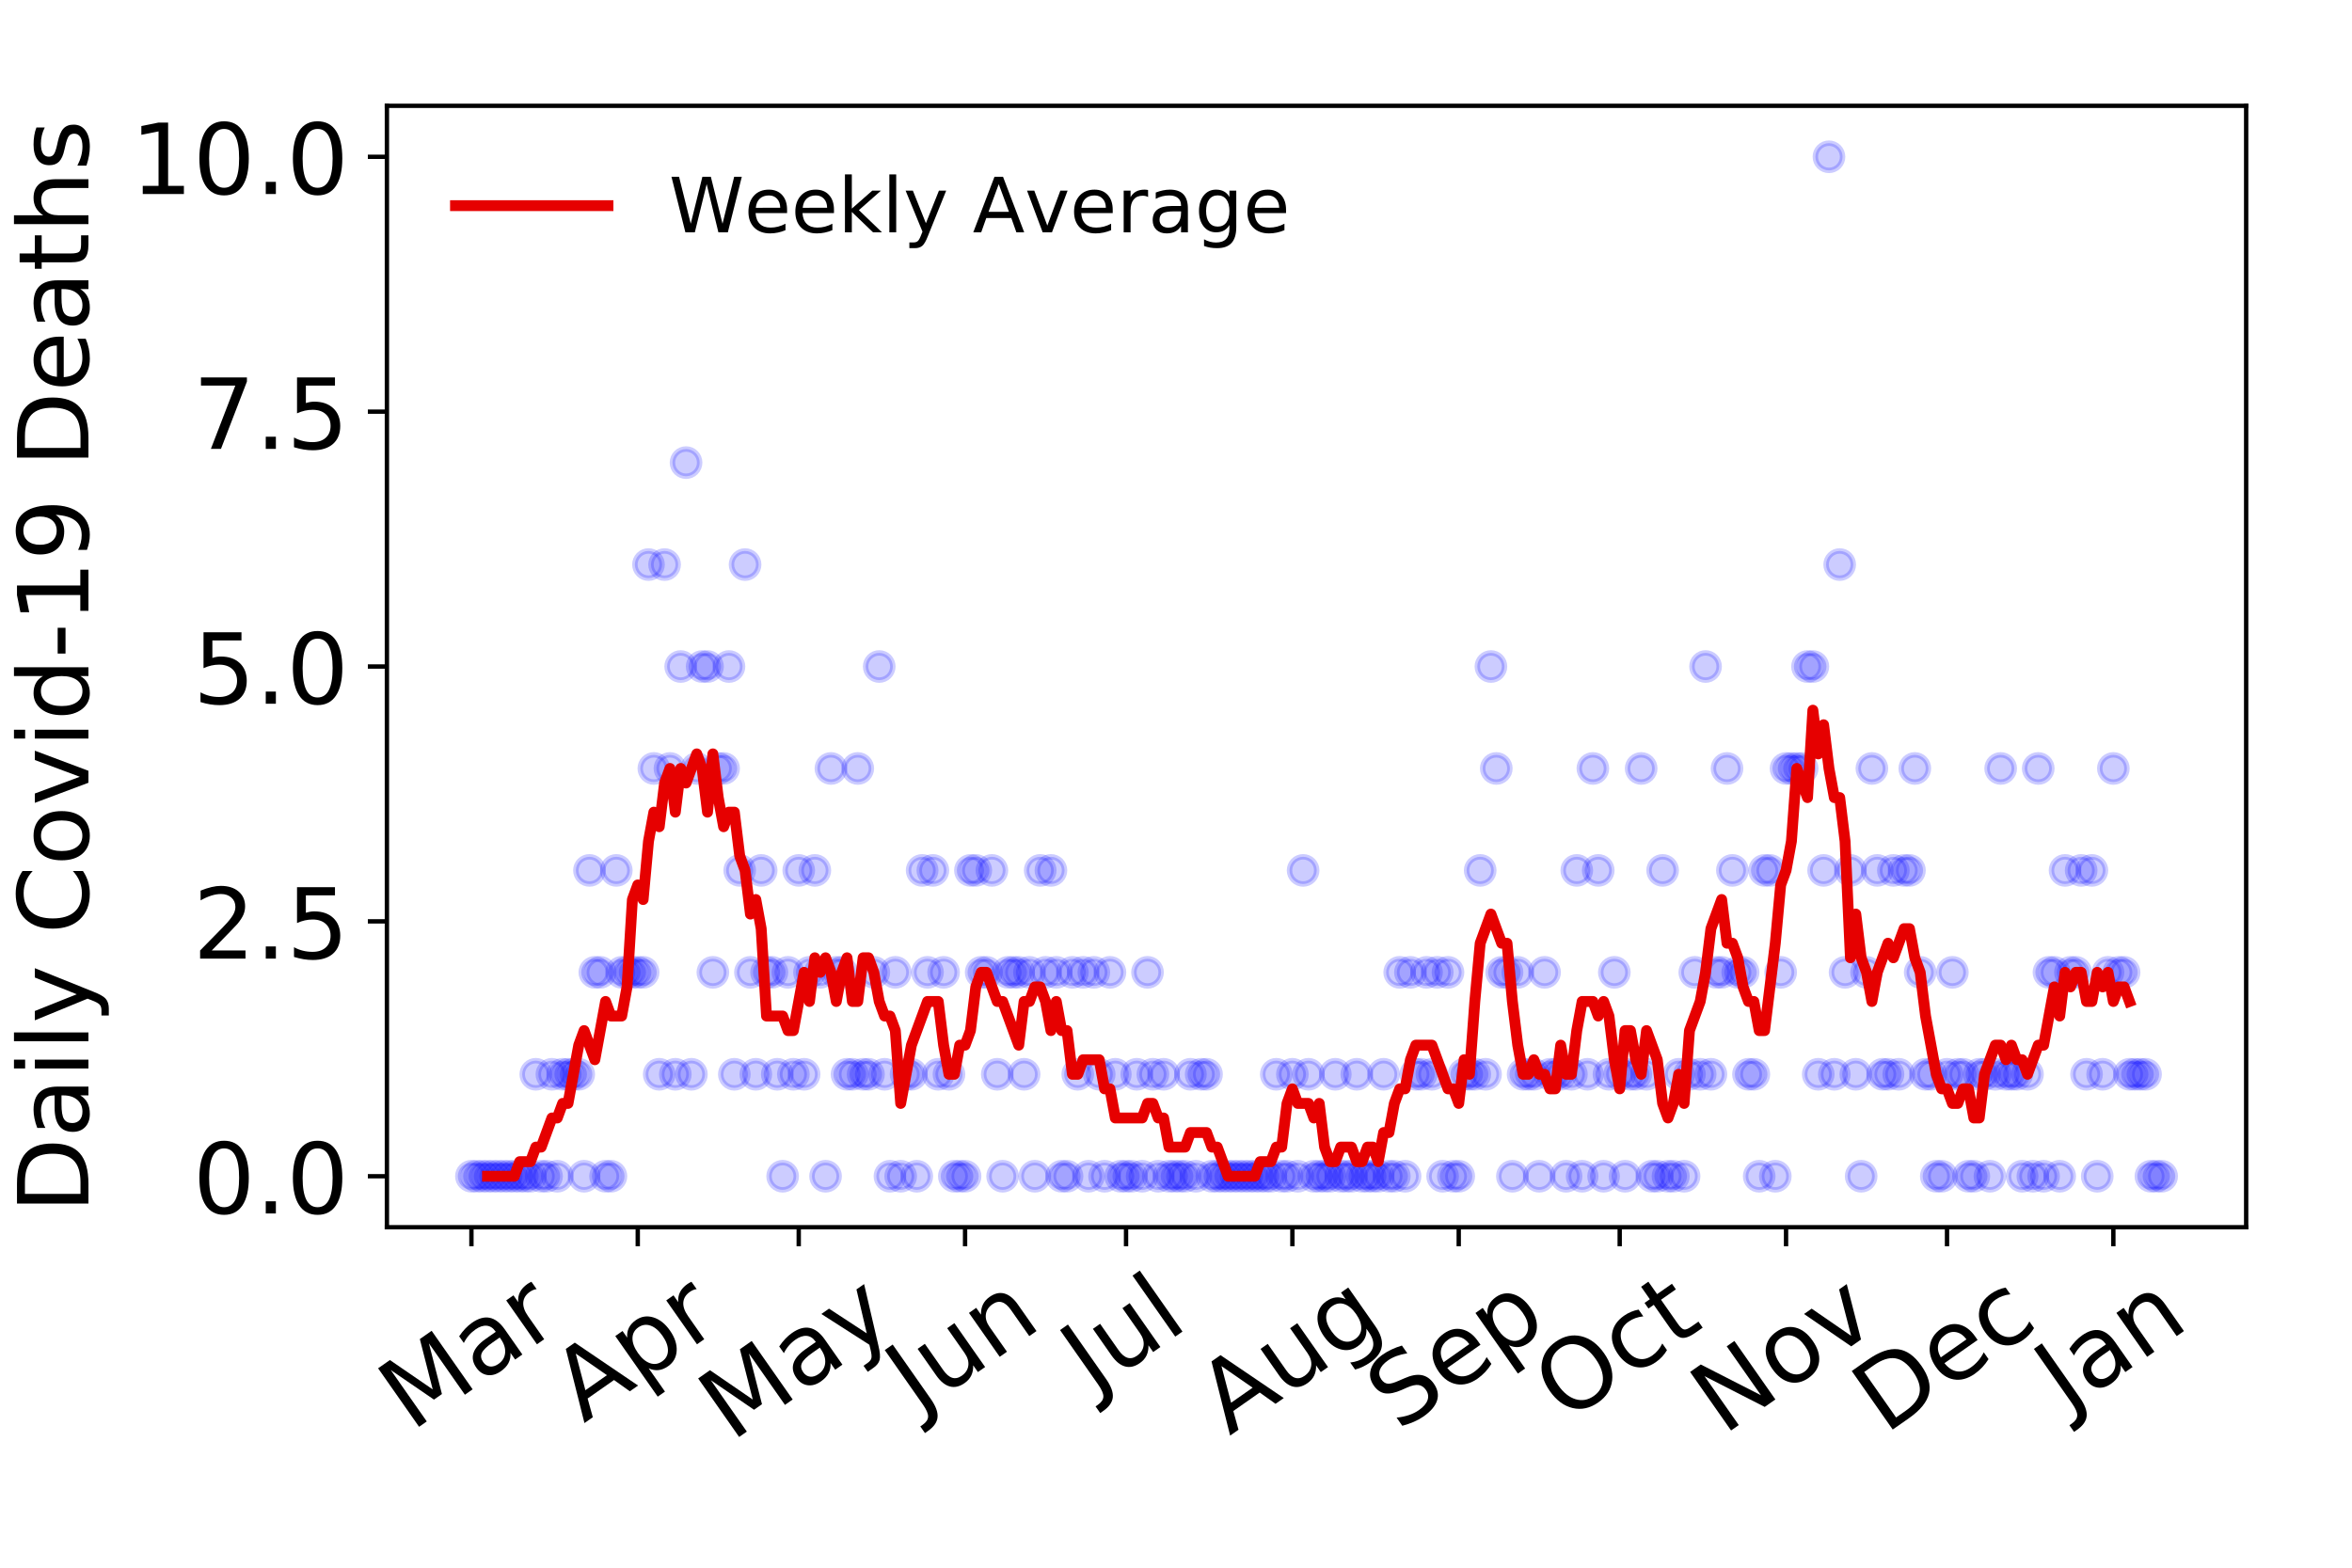<?xml version="1.0" encoding="utf-8" standalone="no"?>
<!DOCTYPE svg PUBLIC "-//W3C//DTD SVG 1.1//EN"
  "http://www.w3.org/Graphics/SVG/1.1/DTD/svg11.dtd">
<!-- Created with matplotlib (https://matplotlib.org/) -->
<svg height="288pt" version="1.1" viewBox="0 0 432 288" width="432pt" xmlns="http://www.w3.org/2000/svg" xmlns:xlink="http://www.w3.org/1999/xlink">
 <defs>
  <style type="text/css">
*{stroke-linecap:butt;stroke-linejoin:round;}
  </style>
 </defs>
 <g id="figure_1">
  <g id="patch_1">
   <path d="M 0 288 
L 432 288 
L 432 0 
L 0 0 
z
" style="fill:#ffffff;"/>
  </g>
  <g id="axes_1">
   <g id="patch_2">
    <path d="M 71.065 225.45 
L 412.56 225.45 
L 412.56 19.44 
L 71.065 19.44 
z
" style="fill:#ffffff;"/>
   </g>
   <g id="matplotlib.axis_1">
    <g id="xtick_1">
     <g id="line2d_1">
      <defs>
       <path d="M 0 0 
L 0 3.5 
" id="m66df537bfc" style="stroke:#000000;stroke-width:0.8;"/>
      </defs>
      <g>
       <use style="stroke:#000000;stroke-width:0.8;" x="86.588" xlink:href="#m66df537bfc" y="225.45"/>
      </g>
     </g>
     <g id="text_1">
      <!-- Mar -->
      <defs>
       <path d="M 9.812 72.906 
L 24.516 72.906 
L 43.109 23.297 
L 61.812 72.906 
L 76.516 72.906 
L 76.516 0 
L 66.891 0 
L 66.891 64.016 
L 48.094 14.016 
L 38.188 14.016 
L 19.391 64.016 
L 19.391 0 
L 9.812 0 
z
" id="DejaVuSans-77"/>
       <path d="M 34.281 27.484 
Q 23.391 27.484 19.188 25 
Q 14.984 22.516 14.984 16.5 
Q 14.984 11.719 18.141 8.906 
Q 21.297 6.109 26.703 6.109 
Q 34.188 6.109 38.703 11.406 
Q 43.219 16.703 43.219 25.484 
L 43.219 27.484 
z
M 52.203 31.203 
L 52.203 0 
L 43.219 0 
L 43.219 8.297 
Q 40.141 3.328 35.547 0.953 
Q 30.953 -1.422 24.312 -1.422 
Q 15.922 -1.422 10.953 3.297 
Q 6 8.016 6 15.922 
Q 6 25.141 12.172 29.828 
Q 18.359 34.516 30.609 34.516 
L 43.219 34.516 
L 43.219 35.406 
Q 43.219 41.609 39.141 45 
Q 35.062 48.391 27.688 48.391 
Q 23 48.391 18.547 47.266 
Q 14.109 46.141 10.016 43.891 
L 10.016 52.203 
Q 14.938 54.109 19.578 55.047 
Q 24.219 56 28.609 56 
Q 40.484 56 46.344 49.844 
Q 52.203 43.703 52.203 31.203 
z
" id="DejaVuSans-97"/>
       <path d="M 41.109 46.297 
Q 39.594 47.172 37.812 47.578 
Q 36.031 48 33.891 48 
Q 26.266 48 22.188 43.047 
Q 18.109 38.094 18.109 28.812 
L 18.109 0 
L 9.078 0 
L 9.078 54.688 
L 18.109 54.688 
L 18.109 46.188 
Q 20.953 51.172 25.484 53.578 
Q 30.031 56 36.531 56 
Q 37.453 56 38.578 55.875 
Q 39.703 55.766 41.062 55.516 
z
" id="DejaVuSans-114"/>
      </defs>
      <g transform="translate(75.527 263.132)rotate(-35)scale(0.18 -0.18)">
       <use xlink:href="#DejaVuSans-77"/>
       <use x="86.279" xlink:href="#DejaVuSans-97"/>
       <use x="147.559" xlink:href="#DejaVuSans-114"/>
      </g>
     </g>
    </g>
    <g id="xtick_2">
     <g id="line2d_2">
      <g>
       <use style="stroke:#000000;stroke-width:0.8;" x="117.14" xlink:href="#m66df537bfc" y="225.45"/>
      </g>
     </g>
     <g id="text_2">
      <!-- Apr -->
      <defs>
       <path d="M 34.188 63.188 
L 20.797 26.906 
L 47.609 26.906 
z
M 28.609 72.906 
L 39.797 72.906 
L 67.578 0 
L 57.328 0 
L 50.688 18.703 
L 17.828 18.703 
L 11.188 0 
L 0.781 0 
z
" id="DejaVuSans-65"/>
       <path d="M 18.109 8.203 
L 18.109 -20.797 
L 9.078 -20.797 
L 9.078 54.688 
L 18.109 54.688 
L 18.109 46.391 
Q 20.953 51.266 25.266 53.625 
Q 29.594 56 35.594 56 
Q 45.562 56 51.781 48.094 
Q 58.016 40.188 58.016 27.297 
Q 58.016 14.406 51.781 6.484 
Q 45.562 -1.422 35.594 -1.422 
Q 29.594 -1.422 25.266 0.953 
Q 20.953 3.328 18.109 8.203 
z
M 48.688 27.297 
Q 48.688 37.203 44.609 42.844 
Q 40.531 48.484 33.406 48.484 
Q 26.266 48.484 22.188 42.844 
Q 18.109 37.203 18.109 27.297 
Q 18.109 17.391 22.188 11.75 
Q 26.266 6.109 33.406 6.109 
Q 40.531 6.109 44.609 11.75 
Q 48.688 17.391 48.688 27.297 
z
" id="DejaVuSans-112"/>
      </defs>
      <g transform="translate(107.234 261.514)rotate(-35)scale(0.18 -0.18)">
       <use xlink:href="#DejaVuSans-65"/>
       <use x="68.408" xlink:href="#DejaVuSans-112"/>
       <use x="131.885" xlink:href="#DejaVuSans-114"/>
      </g>
     </g>
    </g>
    <g id="xtick_3">
     <g id="line2d_3">
      <g>
       <use style="stroke:#000000;stroke-width:0.8;" x="146.706" xlink:href="#m66df537bfc" y="225.45"/>
      </g>
     </g>
     <g id="text_3">
      <!-- May -->
      <defs>
       <path d="M 32.172 -5.078 
Q 28.375 -14.844 24.75 -17.812 
Q 21.141 -20.797 15.094 -20.797 
L 7.906 -20.797 
L 7.906 -13.281 
L 13.188 -13.281 
Q 16.891 -13.281 18.938 -11.516 
Q 21 -9.766 23.484 -3.219 
L 25.094 0.875 
L 2.984 54.688 
L 12.5 54.688 
L 29.594 11.922 
L 46.688 54.688 
L 56.203 54.688 
z
" id="DejaVuSans-121"/>
      </defs>
      <g transform="translate(134.313 264.999)rotate(-35)scale(0.18 -0.18)">
       <use xlink:href="#DejaVuSans-77"/>
       <use x="86.279" xlink:href="#DejaVuSans-97"/>
       <use x="147.559" xlink:href="#DejaVuSans-121"/>
      </g>
     </g>
    </g>
    <g id="xtick_4">
     <g id="line2d_4">
      <g>
       <use style="stroke:#000000;stroke-width:0.8;" x="177.259" xlink:href="#m66df537bfc" y="225.45"/>
      </g>
     </g>
     <g id="text_4">
      <!-- Jun -->
      <defs>
       <path d="M 9.812 72.906 
L 19.672 72.906 
L 19.672 5.078 
Q 19.672 -8.109 14.672 -14.062 
Q 9.672 -20.016 -1.422 -20.016 
L -5.172 -20.016 
L -5.172 -11.719 
L -2.094 -11.719 
Q 4.438 -11.719 7.125 -8.047 
Q 9.812 -4.391 9.812 5.078 
z
" id="DejaVuSans-74"/>
       <path d="M 8.5 21.578 
L 8.5 54.688 
L 17.484 54.688 
L 17.484 21.922 
Q 17.484 14.156 20.5 10.266 
Q 23.531 6.391 29.594 6.391 
Q 36.859 6.391 41.078 11.031 
Q 45.312 15.672 45.312 23.688 
L 45.312 54.688 
L 54.297 54.688 
L 54.297 0 
L 45.312 0 
L 45.312 8.406 
Q 42.047 3.422 37.719 1 
Q 33.406 -1.422 27.688 -1.422 
Q 18.266 -1.422 13.375 4.438 
Q 8.5 10.297 8.5 21.578 
z
M 31.109 56 
z
" id="DejaVuSans-117"/>
       <path d="M 54.891 33.016 
L 54.891 0 
L 45.906 0 
L 45.906 32.719 
Q 45.906 40.484 42.875 44.328 
Q 39.844 48.188 33.797 48.188 
Q 26.516 48.188 22.312 43.547 
Q 18.109 38.922 18.109 30.906 
L 18.109 0 
L 9.078 0 
L 9.078 54.688 
L 18.109 54.688 
L 18.109 46.188 
Q 21.344 51.125 25.703 53.562 
Q 30.078 56 35.797 56 
Q 45.219 56 50.047 50.172 
Q 54.891 44.344 54.891 33.016 
z
" id="DejaVuSans-110"/>
      </defs>
      <g transform="translate(168.588 259.785)rotate(-35)scale(0.18 -0.18)">
       <use xlink:href="#DejaVuSans-74"/>
       <use x="29.492" xlink:href="#DejaVuSans-117"/>
       <use x="92.871" xlink:href="#DejaVuSans-110"/>
      </g>
     </g>
    </g>
    <g id="xtick_5">
     <g id="line2d_5">
      <g>
       <use style="stroke:#000000;stroke-width:0.8;" x="206.825" xlink:href="#m66df537bfc" y="225.45"/>
      </g>
     </g>
     <g id="text_5">
      <!-- Jul -->
      <defs>
       <path d="M 9.422 75.984 
L 18.406 75.984 
L 18.406 0 
L 9.422 0 
z
" id="DejaVuSans-108"/>
      </defs>
      <g transform="translate(200.779 256.11)rotate(-35)scale(0.18 -0.18)">
       <use xlink:href="#DejaVuSans-74"/>
       <use x="29.492" xlink:href="#DejaVuSans-117"/>
       <use x="92.871" xlink:href="#DejaVuSans-108"/>
      </g>
     </g>
    </g>
    <g id="xtick_6">
     <g id="line2d_6">
      <g>
       <use style="stroke:#000000;stroke-width:0.8;" x="237.377" xlink:href="#m66df537bfc" y="225.45"/>
      </g>
     </g>
     <g id="text_6">
      <!-- Aug -->
      <defs>
       <path d="M 45.406 27.984 
Q 45.406 37.75 41.375 43.109 
Q 37.359 48.484 30.078 48.484 
Q 22.859 48.484 18.828 43.109 
Q 14.797 37.75 14.797 27.984 
Q 14.797 18.266 18.828 12.891 
Q 22.859 7.516 30.078 7.516 
Q 37.359 7.516 41.375 12.891 
Q 45.406 18.266 45.406 27.984 
z
M 54.391 6.781 
Q 54.391 -7.172 48.188 -13.984 
Q 42 -20.797 29.203 -20.797 
Q 24.469 -20.797 20.266 -20.094 
Q 16.062 -19.391 12.109 -17.922 
L 12.109 -9.188 
Q 16.062 -11.328 19.922 -12.344 
Q 23.781 -13.375 27.781 -13.375 
Q 36.625 -13.375 41.016 -8.766 
Q 45.406 -4.156 45.406 5.172 
L 45.406 9.625 
Q 42.625 4.781 38.281 2.391 
Q 33.938 0 27.875 0 
Q 17.828 0 11.672 7.656 
Q 5.516 15.328 5.516 27.984 
Q 5.516 40.672 11.672 48.328 
Q 17.828 56 27.875 56 
Q 33.938 56 38.281 53.609 
Q 42.625 51.219 45.406 46.391 
L 45.406 54.688 
L 54.391 54.688 
z
" id="DejaVuSans-103"/>
      </defs>
      <g transform="translate(225.831 263.813)rotate(-35)scale(0.18 -0.18)">
       <use xlink:href="#DejaVuSans-65"/>
       <use x="68.408" xlink:href="#DejaVuSans-117"/>
       <use x="131.787" xlink:href="#DejaVuSans-103"/>
      </g>
     </g>
    </g>
    <g id="xtick_7">
     <g id="line2d_7">
      <g>
       <use style="stroke:#000000;stroke-width:0.8;" x="267.93" xlink:href="#m66df537bfc" y="225.45"/>
      </g>
     </g>
     <g id="text_7">
      <!-- Sep -->
      <defs>
       <path d="M 53.516 70.516 
L 53.516 60.891 
Q 47.906 63.578 42.922 64.891 
Q 37.938 66.219 33.297 66.219 
Q 25.25 66.219 20.875 63.094 
Q 16.5 59.969 16.5 54.203 
Q 16.5 49.359 19.406 46.891 
Q 22.312 44.438 30.422 42.922 
L 36.375 41.703 
Q 47.406 39.594 52.656 34.297 
Q 57.906 29 57.906 20.125 
Q 57.906 9.516 50.797 4.047 
Q 43.703 -1.422 29.984 -1.422 
Q 24.812 -1.422 18.969 -0.25 
Q 13.141 0.922 6.891 3.219 
L 6.891 13.375 
Q 12.891 10.016 18.656 8.297 
Q 24.422 6.594 29.984 6.594 
Q 38.422 6.594 43.016 9.906 
Q 47.609 13.234 47.609 19.391 
Q 47.609 24.75 44.312 27.781 
Q 41.016 30.812 33.5 32.328 
L 27.484 33.5 
Q 16.453 35.688 11.516 40.375 
Q 6.594 45.062 6.594 53.422 
Q 6.594 63.094 13.406 68.656 
Q 20.219 74.219 32.172 74.219 
Q 37.312 74.219 42.625 73.281 
Q 47.953 72.359 53.516 70.516 
z
" id="DejaVuSans-83"/>
       <path d="M 56.203 29.594 
L 56.203 25.203 
L 14.891 25.203 
Q 15.484 15.922 20.484 11.062 
Q 25.484 6.203 34.422 6.203 
Q 39.594 6.203 44.453 7.469 
Q 49.312 8.734 54.109 11.281 
L 54.109 2.781 
Q 49.266 0.734 44.188 -0.344 
Q 39.109 -1.422 33.891 -1.422 
Q 20.797 -1.422 13.156 6.188 
Q 5.516 13.812 5.516 26.812 
Q 5.516 40.234 12.766 48.109 
Q 20.016 56 32.328 56 
Q 43.359 56 49.781 48.891 
Q 56.203 41.797 56.203 29.594 
z
M 47.219 32.234 
Q 47.125 39.594 43.094 43.984 
Q 39.062 48.391 32.422 48.391 
Q 24.906 48.391 20.391 44.141 
Q 15.875 39.891 15.188 32.172 
z
" id="DejaVuSans-101"/>
      </defs>
      <g transform="translate(256.882 263.115)rotate(-35)scale(0.18 -0.18)">
       <use xlink:href="#DejaVuSans-83"/>
       <use x="63.477" xlink:href="#DejaVuSans-101"/>
       <use x="125" xlink:href="#DejaVuSans-112"/>
      </g>
     </g>
    </g>
    <g id="xtick_8">
     <g id="line2d_8">
      <g>
       <use style="stroke:#000000;stroke-width:0.8;" x="297.496" xlink:href="#m66df537bfc" y="225.45"/>
      </g>
     </g>
     <g id="text_8">
      <!-- Oct -->
      <defs>
       <path d="M 39.406 66.219 
Q 28.656 66.219 22.328 58.203 
Q 16.016 50.203 16.016 36.375 
Q 16.016 22.609 22.328 14.594 
Q 28.656 6.594 39.406 6.594 
Q 50.141 6.594 56.422 14.594 
Q 62.703 22.609 62.703 36.375 
Q 62.703 50.203 56.422 58.203 
Q 50.141 66.219 39.406 66.219 
z
M 39.406 74.219 
Q 54.734 74.219 63.906 63.938 
Q 73.094 53.656 73.094 36.375 
Q 73.094 19.141 63.906 8.859 
Q 54.734 -1.422 39.406 -1.422 
Q 24.031 -1.422 14.812 8.828 
Q 5.609 19.094 5.609 36.375 
Q 5.609 53.656 14.812 63.938 
Q 24.031 74.219 39.406 74.219 
z
" id="DejaVuSans-79"/>
       <path d="M 48.781 52.594 
L 48.781 44.188 
Q 44.969 46.297 41.141 47.344 
Q 37.312 48.391 33.406 48.391 
Q 24.656 48.391 19.812 42.844 
Q 14.984 37.312 14.984 27.297 
Q 14.984 17.281 19.812 11.734 
Q 24.656 6.203 33.406 6.203 
Q 37.312 6.203 41.141 7.25 
Q 44.969 8.297 48.781 10.406 
L 48.781 2.094 
Q 45.016 0.344 40.984 -0.531 
Q 36.969 -1.422 32.422 -1.422 
Q 20.062 -1.422 12.781 6.344 
Q 5.516 14.109 5.516 27.297 
Q 5.516 40.672 12.859 48.328 
Q 20.219 56 33.016 56 
Q 37.156 56 41.109 55.141 
Q 45.062 54.297 48.781 52.594 
z
" id="DejaVuSans-99"/>
       <path d="M 18.312 70.219 
L 18.312 54.688 
L 36.812 54.688 
L 36.812 47.703 
L 18.312 47.703 
L 18.312 18.016 
Q 18.312 11.328 20.141 9.422 
Q 21.969 7.516 27.594 7.516 
L 36.812 7.516 
L 36.812 0 
L 27.594 0 
Q 17.188 0 13.234 3.875 
Q 9.281 7.766 9.281 18.016 
L 9.281 47.703 
L 2.688 47.703 
L 2.688 54.688 
L 9.281 54.688 
L 9.281 70.219 
z
" id="DejaVuSans-116"/>
      </defs>
      <g transform="translate(287.598 261.505)rotate(-35)scale(0.18 -0.18)">
       <use xlink:href="#DejaVuSans-79"/>
       <use x="78.711" xlink:href="#DejaVuSans-99"/>
       <use x="133.691" xlink:href="#DejaVuSans-116"/>
      </g>
     </g>
    </g>
    <g id="xtick_9">
     <g id="line2d_9">
      <g>
       <use style="stroke:#000000;stroke-width:0.8;" x="328.049" xlink:href="#m66df537bfc" y="225.45"/>
      </g>
     </g>
     <g id="text_9">
      <!-- Nov -->
      <defs>
       <path d="M 9.812 72.906 
L 23.094 72.906 
L 55.422 11.922 
L 55.422 72.906 
L 64.984 72.906 
L 64.984 0 
L 51.703 0 
L 19.391 60.984 
L 19.391 0 
L 9.812 0 
z
" id="DejaVuSans-78"/>
       <path d="M 30.609 48.391 
Q 23.391 48.391 19.188 42.75 
Q 14.984 37.109 14.984 27.297 
Q 14.984 17.484 19.156 11.844 
Q 23.344 6.203 30.609 6.203 
Q 37.797 6.203 41.984 11.859 
Q 46.188 17.531 46.188 27.297 
Q 46.188 37.016 41.984 42.703 
Q 37.797 48.391 30.609 48.391 
z
M 30.609 56 
Q 42.328 56 49.016 48.375 
Q 55.719 40.766 55.719 27.297 
Q 55.719 13.875 49.016 6.219 
Q 42.328 -1.422 30.609 -1.422 
Q 18.844 -1.422 12.172 6.219 
Q 5.516 13.875 5.516 27.297 
Q 5.516 40.766 12.172 48.375 
Q 18.844 56 30.609 56 
z
" id="DejaVuSans-111"/>
       <path d="M 2.984 54.688 
L 12.5 54.688 
L 29.594 8.797 
L 46.688 54.688 
L 56.203 54.688 
L 35.688 0 
L 23.484 0 
z
" id="DejaVuSans-118"/>
      </defs>
      <g transform="translate(316.508 263.805)rotate(-35)scale(0.18 -0.18)">
       <use xlink:href="#DejaVuSans-78"/>
       <use x="74.805" xlink:href="#DejaVuSans-111"/>
       <use x="135.986" xlink:href="#DejaVuSans-118"/>
      </g>
     </g>
    </g>
    <g id="xtick_10">
     <g id="line2d_10">
      <g>
       <use style="stroke:#000000;stroke-width:0.8;" x="357.615" xlink:href="#m66df537bfc" y="225.45"/>
      </g>
     </g>
     <g id="text_10">
      <!-- Dec -->
      <defs>
       <path d="M 19.672 64.797 
L 19.672 8.109 
L 31.594 8.109 
Q 46.688 8.109 53.688 14.938 
Q 60.688 21.781 60.688 36.531 
Q 60.688 51.172 53.688 57.984 
Q 46.688 64.797 31.594 64.797 
z
M 9.812 72.906 
L 30.078 72.906 
Q 51.266 72.906 61.172 64.094 
Q 71.094 55.281 71.094 36.531 
Q 71.094 17.672 61.125 8.828 
Q 51.172 0 30.078 0 
L 9.812 0 
z
" id="DejaVuSans-68"/>
      </defs>
      <g transform="translate(346.197 263.633)rotate(-35)scale(0.18 -0.18)">
       <use xlink:href="#DejaVuSans-68"/>
       <use x="77.002" xlink:href="#DejaVuSans-101"/>
       <use x="138.525" xlink:href="#DejaVuSans-99"/>
      </g>
     </g>
    </g>
    <g id="xtick_11">
     <g id="line2d_11">
      <g>
       <use style="stroke:#000000;stroke-width:0.8;" x="388.168" xlink:href="#m66df537bfc" y="225.45"/>
      </g>
     </g>
     <g id="text_11">
      <!-- Jan -->
      <g transform="translate(379.651 259.569)rotate(-35)scale(0.18 -0.18)">
       <use xlink:href="#DejaVuSans-74"/>
       <use x="29.492" xlink:href="#DejaVuSans-97"/>
       <use x="90.771" xlink:href="#DejaVuSans-110"/>
      </g>
     </g>
    </g>
   </g>
   <g id="matplotlib.axis_2">
    <g id="ytick_1">
     <g id="line2d_12">
      <defs>
       <path d="M 0 0 
L -3.5 0 
" id="m8502fe3cd6" style="stroke:#000000;stroke-width:0.8;"/>
      </defs>
      <g>
       <use style="stroke:#000000;stroke-width:0.8;" x="71.065" xlink:href="#m8502fe3cd6" y="216.085"/>
      </g>
     </g>
     <g id="text_12">
      <!-- 0.0 -->
      <defs>
       <path d="M 31.781 66.406 
Q 24.172 66.406 20.328 58.906 
Q 16.5 51.422 16.5 36.375 
Q 16.5 21.391 20.328 13.891 
Q 24.172 6.391 31.781 6.391 
Q 39.453 6.391 43.281 13.891 
Q 47.125 21.391 47.125 36.375 
Q 47.125 51.422 43.281 58.906 
Q 39.453 66.406 31.781 66.406 
z
M 31.781 74.219 
Q 44.047 74.219 50.516 64.516 
Q 56.984 54.828 56.984 36.375 
Q 56.984 17.969 50.516 8.266 
Q 44.047 -1.422 31.781 -1.422 
Q 19.531 -1.422 13.062 8.266 
Q 6.594 17.969 6.594 36.375 
Q 6.594 54.828 13.062 64.516 
Q 19.531 74.219 31.781 74.219 
z
" id="DejaVuSans-48"/>
       <path d="M 10.688 12.406 
L 21 12.406 
L 21 0 
L 10.688 0 
z
" id="DejaVuSans-46"/>
      </defs>
      <g transform="translate(35.439 222.924)scale(0.18 -0.18)">
       <use xlink:href="#DejaVuSans-48"/>
       <use x="63.623" xlink:href="#DejaVuSans-46"/>
       <use x="95.41" xlink:href="#DejaVuSans-48"/>
      </g>
     </g>
    </g>
    <g id="ytick_2">
     <g id="line2d_13">
      <g>
       <use style="stroke:#000000;stroke-width:0.8;" x="71.065" xlink:href="#m8502fe3cd6" y="169.265"/>
      </g>
     </g>
     <g id="text_13">
      <!-- 2.5 -->
      <defs>
       <path d="M 19.188 8.297 
L 53.609 8.297 
L 53.609 0 
L 7.328 0 
L 7.328 8.297 
Q 12.938 14.109 22.625 23.891 
Q 32.328 33.688 34.812 36.531 
Q 39.547 41.844 41.422 45.531 
Q 43.312 49.219 43.312 52.781 
Q 43.312 58.594 39.234 62.25 
Q 35.156 65.922 28.609 65.922 
Q 23.969 65.922 18.812 64.312 
Q 13.672 62.703 7.812 59.422 
L 7.812 69.391 
Q 13.766 71.781 18.938 73 
Q 24.125 74.219 28.422 74.219 
Q 39.75 74.219 46.484 68.547 
Q 53.219 62.891 53.219 53.422 
Q 53.219 48.922 51.531 44.891 
Q 49.859 40.875 45.406 35.406 
Q 44.188 33.984 37.641 27.219 
Q 31.109 20.453 19.188 8.297 
z
" id="DejaVuSans-50"/>
       <path d="M 10.797 72.906 
L 49.516 72.906 
L 49.516 64.594 
L 19.828 64.594 
L 19.828 46.734 
Q 21.969 47.469 24.109 47.828 
Q 26.266 48.188 28.422 48.188 
Q 40.625 48.188 47.75 41.5 
Q 54.891 34.812 54.891 23.391 
Q 54.891 11.625 47.562 5.094 
Q 40.234 -1.422 26.906 -1.422 
Q 22.312 -1.422 17.547 -0.641 
Q 12.797 0.141 7.719 1.703 
L 7.719 11.625 
Q 12.109 9.234 16.797 8.062 
Q 21.484 6.891 26.703 6.891 
Q 35.156 6.891 40.078 11.328 
Q 45.016 15.766 45.016 23.391 
Q 45.016 31 40.078 35.438 
Q 35.156 39.891 26.703 39.891 
Q 22.75 39.891 18.812 39.016 
Q 14.891 38.141 10.797 36.281 
z
" id="DejaVuSans-53"/>
      </defs>
      <g transform="translate(35.439 176.104)scale(0.18 -0.18)">
       <use xlink:href="#DejaVuSans-50"/>
       <use x="63.623" xlink:href="#DejaVuSans-46"/>
       <use x="95.41" xlink:href="#DejaVuSans-53"/>
      </g>
     </g>
    </g>
    <g id="ytick_3">
     <g id="line2d_14">
      <g>
       <use style="stroke:#000000;stroke-width:0.8;" x="71.065" xlink:href="#m8502fe3cd6" y="122.445"/>
      </g>
     </g>
     <g id="text_14">
      <!-- 5.0 -->
      <g transform="translate(35.439 129.283)scale(0.18 -0.18)">
       <use xlink:href="#DejaVuSans-53"/>
       <use x="63.623" xlink:href="#DejaVuSans-46"/>
       <use x="95.41" xlink:href="#DejaVuSans-48"/>
      </g>
     </g>
    </g>
    <g id="ytick_4">
     <g id="line2d_15">
      <g>
       <use style="stroke:#000000;stroke-width:0.8;" x="71.065" xlink:href="#m8502fe3cd6" y="75.624"/>
      </g>
     </g>
     <g id="text_15">
      <!-- 7.5 -->
      <defs>
       <path d="M 8.203 72.906 
L 55.078 72.906 
L 55.078 68.703 
L 28.609 0 
L 18.312 0 
L 43.219 64.594 
L 8.203 64.594 
z
" id="DejaVuSans-55"/>
      </defs>
      <g transform="translate(35.439 82.463)scale(0.18 -0.18)">
       <use xlink:href="#DejaVuSans-55"/>
       <use x="63.623" xlink:href="#DejaVuSans-46"/>
       <use x="95.41" xlink:href="#DejaVuSans-53"/>
      </g>
     </g>
    </g>
    <g id="ytick_5">
     <g id="line2d_16">
      <g>
       <use style="stroke:#000000;stroke-width:0.8;" x="71.065" xlink:href="#m8502fe3cd6" y="28.804"/>
      </g>
     </g>
     <g id="text_16">
      <!-- 10.0 -->
      <defs>
       <path d="M 12.406 8.297 
L 28.516 8.297 
L 28.516 63.922 
L 10.984 60.406 
L 10.984 69.391 
L 28.422 72.906 
L 38.281 72.906 
L 38.281 8.297 
L 54.391 8.297 
L 54.391 0 
L 12.406 0 
z
" id="DejaVuSans-49"/>
      </defs>
      <g transform="translate(23.987 35.643)scale(0.18 -0.18)">
       <use xlink:href="#DejaVuSans-49"/>
       <use x="63.623" xlink:href="#DejaVuSans-48"/>
       <use x="127.246" xlink:href="#DejaVuSans-46"/>
       <use x="159.033" xlink:href="#DejaVuSans-48"/>
      </g>
     </g>
    </g>
    <g id="text_17">
     <!-- Daily Covid-19 Deaths -->
     <defs>
      <path d="M 9.422 54.688 
L 18.406 54.688 
L 18.406 0 
L 9.422 0 
z
M 9.422 75.984 
L 18.406 75.984 
L 18.406 64.594 
L 9.422 64.594 
z
" id="DejaVuSans-105"/>
      <path id="DejaVuSans-32"/>
      <path d="M 64.406 67.281 
L 64.406 56.891 
Q 59.422 61.531 53.781 63.812 
Q 48.141 66.109 41.797 66.109 
Q 29.297 66.109 22.656 58.469 
Q 16.016 50.828 16.016 36.375 
Q 16.016 21.969 22.656 14.328 
Q 29.297 6.688 41.797 6.688 
Q 48.141 6.688 53.781 8.984 
Q 59.422 11.281 64.406 15.922 
L 64.406 5.609 
Q 59.234 2.094 53.438 0.328 
Q 47.656 -1.422 41.219 -1.422 
Q 24.656 -1.422 15.125 8.703 
Q 5.609 18.844 5.609 36.375 
Q 5.609 53.953 15.125 64.078 
Q 24.656 74.219 41.219 74.219 
Q 47.75 74.219 53.531 72.484 
Q 59.328 70.75 64.406 67.281 
z
" id="DejaVuSans-67"/>
      <path d="M 45.406 46.391 
L 45.406 75.984 
L 54.391 75.984 
L 54.391 0 
L 45.406 0 
L 45.406 8.203 
Q 42.578 3.328 38.25 0.953 
Q 33.938 -1.422 27.875 -1.422 
Q 17.969 -1.422 11.734 6.484 
Q 5.516 14.406 5.516 27.297 
Q 5.516 40.188 11.734 48.094 
Q 17.969 56 27.875 56 
Q 33.938 56 38.25 53.625 
Q 42.578 51.266 45.406 46.391 
z
M 14.797 27.297 
Q 14.797 17.391 18.875 11.75 
Q 22.953 6.109 30.078 6.109 
Q 37.203 6.109 41.297 11.75 
Q 45.406 17.391 45.406 27.297 
Q 45.406 37.203 41.297 42.844 
Q 37.203 48.484 30.078 48.484 
Q 22.953 48.484 18.875 42.844 
Q 14.797 37.203 14.797 27.297 
z
" id="DejaVuSans-100"/>
      <path d="M 4.891 31.391 
L 31.203 31.391 
L 31.203 23.391 
L 4.891 23.391 
z
" id="DejaVuSans-45"/>
      <path d="M 10.984 1.516 
L 10.984 10.5 
Q 14.703 8.734 18.5 7.812 
Q 22.312 6.891 25.984 6.891 
Q 35.75 6.891 40.891 13.453 
Q 46.047 20.016 46.781 33.406 
Q 43.953 29.203 39.594 26.953 
Q 35.25 24.703 29.984 24.703 
Q 19.047 24.703 12.672 31.312 
Q 6.297 37.938 6.297 49.422 
Q 6.297 60.641 12.938 67.422 
Q 19.578 74.219 30.609 74.219 
Q 43.266 74.219 49.922 64.516 
Q 56.594 54.828 56.594 36.375 
Q 56.594 19.141 48.406 8.859 
Q 40.234 -1.422 26.422 -1.422 
Q 22.703 -1.422 18.891 -0.688 
Q 15.094 0.047 10.984 1.516 
z
M 30.609 32.422 
Q 37.25 32.422 41.125 36.953 
Q 45.016 41.5 45.016 49.422 
Q 45.016 57.281 41.125 61.844 
Q 37.25 66.406 30.609 66.406 
Q 23.969 66.406 20.094 61.844 
Q 16.219 57.281 16.219 49.422 
Q 16.219 41.5 20.094 36.953 
Q 23.969 32.422 30.609 32.422 
z
" id="DejaVuSans-57"/>
      <path d="M 54.891 33.016 
L 54.891 0 
L 45.906 0 
L 45.906 32.719 
Q 45.906 40.484 42.875 44.328 
Q 39.844 48.188 33.797 48.188 
Q 26.516 48.188 22.312 43.547 
Q 18.109 38.922 18.109 30.906 
L 18.109 0 
L 9.078 0 
L 9.078 75.984 
L 18.109 75.984 
L 18.109 46.188 
Q 21.344 51.125 25.703 53.562 
Q 30.078 56 35.797 56 
Q 45.219 56 50.047 50.172 
Q 54.891 44.344 54.891 33.016 
z
" id="DejaVuSans-104"/>
      <path d="M 44.281 53.078 
L 44.281 44.578 
Q 40.484 46.531 36.375 47.5 
Q 32.281 48.484 27.875 48.484 
Q 21.188 48.484 17.844 46.438 
Q 14.5 44.391 14.5 40.281 
Q 14.5 37.156 16.891 35.375 
Q 19.281 33.594 26.516 31.984 
L 29.594 31.297 
Q 39.156 29.25 43.188 25.516 
Q 47.219 21.781 47.219 15.094 
Q 47.219 7.469 41.188 3.016 
Q 35.156 -1.422 24.609 -1.422 
Q 20.219 -1.422 15.453 -0.562 
Q 10.688 0.297 5.422 2 
L 5.422 11.281 
Q 10.406 8.688 15.234 7.391 
Q 20.062 6.109 24.812 6.109 
Q 31.156 6.109 34.562 8.281 
Q 37.984 10.453 37.984 14.406 
Q 37.984 18.062 35.516 20.016 
Q 33.062 21.969 24.703 23.781 
L 21.578 24.516 
Q 13.234 26.266 9.516 29.906 
Q 5.812 33.547 5.812 39.891 
Q 5.812 47.609 11.281 51.797 
Q 16.75 56 26.812 56 
Q 31.781 56 36.172 55.266 
Q 40.578 54.547 44.281 53.078 
z
" id="DejaVuSans-115"/>
     </defs>
     <g transform="translate(16.243 222.874)rotate(-90)scale(0.18 -0.18)">
      <use xlink:href="#DejaVuSans-68"/>
      <use x="77.002" xlink:href="#DejaVuSans-97"/>
      <use x="138.281" xlink:href="#DejaVuSans-105"/>
      <use x="166.064" xlink:href="#DejaVuSans-108"/>
      <use x="193.848" xlink:href="#DejaVuSans-121"/>
      <use x="253.027" xlink:href="#DejaVuSans-32"/>
      <use x="284.814" xlink:href="#DejaVuSans-67"/>
      <use x="354.639" xlink:href="#DejaVuSans-111"/>
      <use x="415.82" xlink:href="#DejaVuSans-118"/>
      <use x="475" xlink:href="#DejaVuSans-105"/>
      <use x="502.783" xlink:href="#DejaVuSans-100"/>
      <use x="566.26" xlink:href="#DejaVuSans-45"/>
      <use x="602.344" xlink:href="#DejaVuSans-49"/>
      <use x="665.967" xlink:href="#DejaVuSans-57"/>
      <use x="729.59" xlink:href="#DejaVuSans-32"/>
      <use x="761.377" xlink:href="#DejaVuSans-68"/>
      <use x="838.379" xlink:href="#DejaVuSans-101"/>
      <use x="899.902" xlink:href="#DejaVuSans-97"/>
      <use x="961.182" xlink:href="#DejaVuSans-116"/>
      <use x="1000.391" xlink:href="#DejaVuSans-104"/>
      <use x="1063.77" xlink:href="#DejaVuSans-115"/>
     </g>
    </g>
   </g>
   <g id="line2d_17">
    <defs>
     <path d="M 0 2.5 
C 0.663 2.5 1.299 2.237 1.768 1.768 
C 2.237 1.299 2.5 0.663 2.5 0 
C 2.5 -0.663 2.237 -1.299 1.768 -1.768 
C 1.299 -2.237 0.663 -2.5 0 -2.5 
C -0.663 -2.5 -1.299 -2.237 -1.768 -1.768 
C -2.237 -1.299 -2.5 -0.663 -2.5 0 
C -2.5 0.663 -2.237 1.299 -1.768 1.768 
C -1.299 2.237 -0.663 2.5 0 2.5 
z
" id="m929f17623c" style="stroke:#0000ff;stroke-opacity:0.2;"/>
    </defs>
    <g clip-path="url(#pc12c971ac0)">
     <use style="fill:#0000ff;fill-opacity:0.2;stroke:#0000ff;stroke-opacity:0.2;" x="86.588" xlink:href="#m929f17623c" y="216.085"/>
     <use style="fill:#0000ff;fill-opacity:0.2;stroke:#0000ff;stroke-opacity:0.2;" x="87.573" xlink:href="#m929f17623c" y="216.085"/>
     <use style="fill:#0000ff;fill-opacity:0.2;stroke:#0000ff;stroke-opacity:0.2;" x="88.559" xlink:href="#m929f17623c" y="216.085"/>
     <use style="fill:#0000ff;fill-opacity:0.2;stroke:#0000ff;stroke-opacity:0.2;" x="89.544" xlink:href="#m929f17623c" y="216.085"/>
     <use style="fill:#0000ff;fill-opacity:0.2;stroke:#0000ff;stroke-opacity:0.2;" x="90.53" xlink:href="#m929f17623c" y="216.085"/>
     <use style="fill:#0000ff;fill-opacity:0.2;stroke:#0000ff;stroke-opacity:0.2;" x="91.515" xlink:href="#m929f17623c" y="216.085"/>
     <use style="fill:#0000ff;fill-opacity:0.2;stroke:#0000ff;stroke-opacity:0.2;" x="92.501" xlink:href="#m929f17623c" y="216.085"/>
     <use style="fill:#0000ff;fill-opacity:0.2;stroke:#0000ff;stroke-opacity:0.2;" x="93.486" xlink:href="#m929f17623c" y="216.085"/>
     <use style="fill:#0000ff;fill-opacity:0.2;stroke:#0000ff;stroke-opacity:0.2;" x="94.472" xlink:href="#m929f17623c" y="216.085"/>
     <use style="fill:#0000ff;fill-opacity:0.2;stroke:#0000ff;stroke-opacity:0.2;" x="95.457" xlink:href="#m929f17623c" y="216.085"/>
     <use style="fill:#0000ff;fill-opacity:0.2;stroke:#0000ff;stroke-opacity:0.2;" x="96.443" xlink:href="#m929f17623c" y="216.085"/>
     <use style="fill:#0000ff;fill-opacity:0.2;stroke:#0000ff;stroke-opacity:0.2;" x="97.429" xlink:href="#m929f17623c" y="216.085"/>
     <use style="fill:#0000ff;fill-opacity:0.2;stroke:#0000ff;stroke-opacity:0.2;" x="98.414" xlink:href="#m929f17623c" y="197.357"/>
     <use style="fill:#0000ff;fill-opacity:0.2;stroke:#0000ff;stroke-opacity:0.2;" x="99.4" xlink:href="#m929f17623c" y="216.085"/>
     <use style="fill:#0000ff;fill-opacity:0.2;stroke:#0000ff;stroke-opacity:0.2;" x="100.385" xlink:href="#m929f17623c" y="216.085"/>
     <use style="fill:#0000ff;fill-opacity:0.2;stroke:#0000ff;stroke-opacity:0.2;" x="101.371" xlink:href="#m929f17623c" y="197.357"/>
     <use style="fill:#0000ff;fill-opacity:0.2;stroke:#0000ff;stroke-opacity:0.2;" x="102.356" xlink:href="#m929f17623c" y="216.085"/>
     <use style="fill:#0000ff;fill-opacity:0.2;stroke:#0000ff;stroke-opacity:0.2;" x="103.342" xlink:href="#m929f17623c" y="197.357"/>
     <use style="fill:#0000ff;fill-opacity:0.2;stroke:#0000ff;stroke-opacity:0.2;" x="104.328" xlink:href="#m929f17623c" y="197.357"/>
     <use style="fill:#0000ff;fill-opacity:0.2;stroke:#0000ff;stroke-opacity:0.2;" x="105.313" xlink:href="#m929f17623c" y="197.357"/>
     <use style="fill:#0000ff;fill-opacity:0.2;stroke:#0000ff;stroke-opacity:0.2;" x="106.299" xlink:href="#m929f17623c" y="197.357"/>
     <use style="fill:#0000ff;fill-opacity:0.2;stroke:#0000ff;stroke-opacity:0.2;" x="107.284" xlink:href="#m929f17623c" y="216.085"/>
     <use style="fill:#0000ff;fill-opacity:0.2;stroke:#0000ff;stroke-opacity:0.2;" x="108.27" xlink:href="#m929f17623c" y="159.901"/>
     <use style="fill:#0000ff;fill-opacity:0.2;stroke:#0000ff;stroke-opacity:0.2;" x="109.255" xlink:href="#m929f17623c" y="178.629"/>
     <use style="fill:#0000ff;fill-opacity:0.2;stroke:#0000ff;stroke-opacity:0.2;" x="110.241" xlink:href="#m929f17623c" y="178.629"/>
     <use style="fill:#0000ff;fill-opacity:0.2;stroke:#0000ff;stroke-opacity:0.2;" x="111.226" xlink:href="#m929f17623c" y="216.085"/>
     <use style="fill:#0000ff;fill-opacity:0.2;stroke:#0000ff;stroke-opacity:0.2;" x="112.212" xlink:href="#m929f17623c" y="216.085"/>
     <use style="fill:#0000ff;fill-opacity:0.2;stroke:#0000ff;stroke-opacity:0.2;" x="113.198" xlink:href="#m929f17623c" y="159.901"/>
     <use style="fill:#0000ff;fill-opacity:0.2;stroke:#0000ff;stroke-opacity:0.2;" x="114.183" xlink:href="#m929f17623c" y="178.629"/>
     <use style="fill:#0000ff;fill-opacity:0.2;stroke:#0000ff;stroke-opacity:0.2;" x="115.169" xlink:href="#m929f17623c" y="178.629"/>
     <use style="fill:#0000ff;fill-opacity:0.2;stroke:#0000ff;stroke-opacity:0.2;" x="116.154" xlink:href="#m929f17623c" y="178.629"/>
     <use style="fill:#0000ff;fill-opacity:0.2;stroke:#0000ff;stroke-opacity:0.2;" x="117.14" xlink:href="#m929f17623c" y="178.629"/>
     <use style="fill:#0000ff;fill-opacity:0.2;stroke:#0000ff;stroke-opacity:0.2;" x="118.125" xlink:href="#m929f17623c" y="178.629"/>
     <use style="fill:#0000ff;fill-opacity:0.2;stroke:#0000ff;stroke-opacity:0.2;" x="119.111" xlink:href="#m929f17623c" y="103.717"/>
     <use style="fill:#0000ff;fill-opacity:0.2;stroke:#0000ff;stroke-opacity:0.2;" x="120.096" xlink:href="#m929f17623c" y="141.173"/>
     <use style="fill:#0000ff;fill-opacity:0.2;stroke:#0000ff;stroke-opacity:0.2;" x="121.082" xlink:href="#m929f17623c" y="197.357"/>
     <use style="fill:#0000ff;fill-opacity:0.2;stroke:#0000ff;stroke-opacity:0.2;" x="122.067" xlink:href="#m929f17623c" y="103.717"/>
     <use style="fill:#0000ff;fill-opacity:0.2;stroke:#0000ff;stroke-opacity:0.2;" x="123.053" xlink:href="#m929f17623c" y="141.173"/>
     <use style="fill:#0000ff;fill-opacity:0.2;stroke:#0000ff;stroke-opacity:0.2;" x="124.039" xlink:href="#m929f17623c" y="197.357"/>
     <use style="fill:#0000ff;fill-opacity:0.2;stroke:#0000ff;stroke-opacity:0.2;" x="125.024" xlink:href="#m929f17623c" y="122.445"/>
     <use style="fill:#0000ff;fill-opacity:0.2;stroke:#0000ff;stroke-opacity:0.2;" x="126.01" xlink:href="#m929f17623c" y="84.988"/>
     <use style="fill:#0000ff;fill-opacity:0.2;stroke:#0000ff;stroke-opacity:0.2;" x="126.995" xlink:href="#m929f17623c" y="197.357"/>
     <use style="fill:#0000ff;fill-opacity:0.2;stroke:#0000ff;stroke-opacity:0.2;" x="127.981" xlink:href="#m929f17623c" y="141.173"/>
     <use style="fill:#0000ff;fill-opacity:0.2;stroke:#0000ff;stroke-opacity:0.2;" x="128.966" xlink:href="#m929f17623c" y="122.445"/>
     <use style="fill:#0000ff;fill-opacity:0.2;stroke:#0000ff;stroke-opacity:0.2;" x="129.952" xlink:href="#m929f17623c" y="122.445"/>
     <use style="fill:#0000ff;fill-opacity:0.2;stroke:#0000ff;stroke-opacity:0.2;" x="130.938" xlink:href="#m929f17623c" y="178.629"/>
     <use style="fill:#0000ff;fill-opacity:0.2;stroke:#0000ff;stroke-opacity:0.2;" x="131.923" xlink:href="#m929f17623c" y="141.173"/>
     <use style="fill:#0000ff;fill-opacity:0.2;stroke:#0000ff;stroke-opacity:0.2;" x="132.909" xlink:href="#m929f17623c" y="141.173"/>
     <use style="fill:#0000ff;fill-opacity:0.2;stroke:#0000ff;stroke-opacity:0.2;" x="133.894" xlink:href="#m929f17623c" y="122.445"/>
     <use style="fill:#0000ff;fill-opacity:0.2;stroke:#0000ff;stroke-opacity:0.2;" x="134.88" xlink:href="#m929f17623c" y="197.357"/>
     <use style="fill:#0000ff;fill-opacity:0.2;stroke:#0000ff;stroke-opacity:0.2;" x="135.865" xlink:href="#m929f17623c" y="159.901"/>
     <use style="fill:#0000ff;fill-opacity:0.2;stroke:#0000ff;stroke-opacity:0.2;" x="136.851" xlink:href="#m929f17623c" y="103.717"/>
     <use style="fill:#0000ff;fill-opacity:0.2;stroke:#0000ff;stroke-opacity:0.2;" x="137.836" xlink:href="#m929f17623c" y="178.629"/>
     <use style="fill:#0000ff;fill-opacity:0.2;stroke:#0000ff;stroke-opacity:0.2;" x="138.822" xlink:href="#m929f17623c" y="197.357"/>
     <use style="fill:#0000ff;fill-opacity:0.2;stroke:#0000ff;stroke-opacity:0.2;" x="139.808" xlink:href="#m929f17623c" y="159.901"/>
     <use style="fill:#0000ff;fill-opacity:0.2;stroke:#0000ff;stroke-opacity:0.2;" x="140.793" xlink:href="#m929f17623c" y="178.629"/>
     <use style="fill:#0000ff;fill-opacity:0.2;stroke:#0000ff;stroke-opacity:0.2;" x="141.779" xlink:href="#m929f17623c" y="178.629"/>
     <use style="fill:#0000ff;fill-opacity:0.2;stroke:#0000ff;stroke-opacity:0.2;" x="142.764" xlink:href="#m929f17623c" y="197.357"/>
     <use style="fill:#0000ff;fill-opacity:0.2;stroke:#0000ff;stroke-opacity:0.2;" x="143.75" xlink:href="#m929f17623c" y="216.085"/>
     <use style="fill:#0000ff;fill-opacity:0.2;stroke:#0000ff;stroke-opacity:0.2;" x="144.735" xlink:href="#m929f17623c" y="178.629"/>
     <use style="fill:#0000ff;fill-opacity:0.2;stroke:#0000ff;stroke-opacity:0.2;" x="145.721" xlink:href="#m929f17623c" y="197.357"/>
     <use style="fill:#0000ff;fill-opacity:0.2;stroke:#0000ff;stroke-opacity:0.2;" x="146.706" xlink:href="#m929f17623c" y="159.901"/>
     <use style="fill:#0000ff;fill-opacity:0.2;stroke:#0000ff;stroke-opacity:0.2;" x="147.692" xlink:href="#m929f17623c" y="197.357"/>
     <use style="fill:#0000ff;fill-opacity:0.2;stroke:#0000ff;stroke-opacity:0.2;" x="148.678" xlink:href="#m929f17623c" y="178.629"/>
     <use style="fill:#0000ff;fill-opacity:0.2;stroke:#0000ff;stroke-opacity:0.2;" x="149.663" xlink:href="#m929f17623c" y="159.901"/>
     <use style="fill:#0000ff;fill-opacity:0.2;stroke:#0000ff;stroke-opacity:0.2;" x="150.649" xlink:href="#m929f17623c" y="178.629"/>
     <use style="fill:#0000ff;fill-opacity:0.2;stroke:#0000ff;stroke-opacity:0.2;" x="151.634" xlink:href="#m929f17623c" y="216.085"/>
     <use style="fill:#0000ff;fill-opacity:0.2;stroke:#0000ff;stroke-opacity:0.2;" x="152.62" xlink:href="#m929f17623c" y="141.173"/>
     <use style="fill:#0000ff;fill-opacity:0.2;stroke:#0000ff;stroke-opacity:0.2;" x="153.605" xlink:href="#m929f17623c" y="178.629"/>
     <use style="fill:#0000ff;fill-opacity:0.2;stroke:#0000ff;stroke-opacity:0.2;" x="154.591" xlink:href="#m929f17623c" y="178.629"/>
     <use style="fill:#0000ff;fill-opacity:0.2;stroke:#0000ff;stroke-opacity:0.2;" x="155.576" xlink:href="#m929f17623c" y="197.357"/>
     <use style="fill:#0000ff;fill-opacity:0.2;stroke:#0000ff;stroke-opacity:0.2;" x="156.562" xlink:href="#m929f17623c" y="197.357"/>
     <use style="fill:#0000ff;fill-opacity:0.2;stroke:#0000ff;stroke-opacity:0.2;" x="157.548" xlink:href="#m929f17623c" y="141.173"/>
     <use style="fill:#0000ff;fill-opacity:0.2;stroke:#0000ff;stroke-opacity:0.2;" x="158.533" xlink:href="#m929f17623c" y="197.357"/>
     <use style="fill:#0000ff;fill-opacity:0.2;stroke:#0000ff;stroke-opacity:0.2;" x="159.519" xlink:href="#m929f17623c" y="197.357"/>
     <use style="fill:#0000ff;fill-opacity:0.2;stroke:#0000ff;stroke-opacity:0.2;" x="160.504" xlink:href="#m929f17623c" y="178.629"/>
     <use style="fill:#0000ff;fill-opacity:0.2;stroke:#0000ff;stroke-opacity:0.2;" x="161.49" xlink:href="#m929f17623c" y="122.445"/>
     <use style="fill:#0000ff;fill-opacity:0.2;stroke:#0000ff;stroke-opacity:0.2;" x="162.475" xlink:href="#m929f17623c" y="197.357"/>
     <use style="fill:#0000ff;fill-opacity:0.2;stroke:#0000ff;stroke-opacity:0.2;" x="163.461" xlink:href="#m929f17623c" y="216.085"/>
     <use style="fill:#0000ff;fill-opacity:0.2;stroke:#0000ff;stroke-opacity:0.2;" x="164.446" xlink:href="#m929f17623c" y="178.629"/>
     <use style="fill:#0000ff;fill-opacity:0.2;stroke:#0000ff;stroke-opacity:0.2;" x="165.432" xlink:href="#m929f17623c" y="216.085"/>
     <use style="fill:#0000ff;fill-opacity:0.2;stroke:#0000ff;stroke-opacity:0.2;" x="166.417" xlink:href="#m929f17623c" y="197.357"/>
     <use style="fill:#0000ff;fill-opacity:0.2;stroke:#0000ff;stroke-opacity:0.2;" x="167.403" xlink:href="#m929f17623c" y="197.357"/>
     <use style="fill:#0000ff;fill-opacity:0.2;stroke:#0000ff;stroke-opacity:0.2;" x="168.389" xlink:href="#m929f17623c" y="216.085"/>
     <use style="fill:#0000ff;fill-opacity:0.2;stroke:#0000ff;stroke-opacity:0.2;" x="169.374" xlink:href="#m929f17623c" y="159.901"/>
     <use style="fill:#0000ff;fill-opacity:0.2;stroke:#0000ff;stroke-opacity:0.2;" x="170.36" xlink:href="#m929f17623c" y="178.629"/>
     <use style="fill:#0000ff;fill-opacity:0.2;stroke:#0000ff;stroke-opacity:0.2;" x="171.345" xlink:href="#m929f17623c" y="159.901"/>
     <use style="fill:#0000ff;fill-opacity:0.2;stroke:#0000ff;stroke-opacity:0.2;" x="172.331" xlink:href="#m929f17623c" y="197.357"/>
     <use style="fill:#0000ff;fill-opacity:0.2;stroke:#0000ff;stroke-opacity:0.2;" x="173.316" xlink:href="#m929f17623c" y="178.629"/>
     <use style="fill:#0000ff;fill-opacity:0.2;stroke:#0000ff;stroke-opacity:0.2;" x="174.302" xlink:href="#m929f17623c" y="197.357"/>
     <use style="fill:#0000ff;fill-opacity:0.2;stroke:#0000ff;stroke-opacity:0.2;" x="175.287" xlink:href="#m929f17623c" y="216.085"/>
     <use style="fill:#0000ff;fill-opacity:0.2;stroke:#0000ff;stroke-opacity:0.2;" x="176.273" xlink:href="#m929f17623c" y="216.085"/>
     <use style="fill:#0000ff;fill-opacity:0.2;stroke:#0000ff;stroke-opacity:0.2;" x="177.259" xlink:href="#m929f17623c" y="216.085"/>
     <use style="fill:#0000ff;fill-opacity:0.2;stroke:#0000ff;stroke-opacity:0.2;" x="178.244" xlink:href="#m929f17623c" y="159.901"/>
     <use style="fill:#0000ff;fill-opacity:0.2;stroke:#0000ff;stroke-opacity:0.2;" x="179.23" xlink:href="#m929f17623c" y="159.901"/>
     <use style="fill:#0000ff;fill-opacity:0.2;stroke:#0000ff;stroke-opacity:0.2;" x="180.215" xlink:href="#m929f17623c" y="178.629"/>
     <use style="fill:#0000ff;fill-opacity:0.2;stroke:#0000ff;stroke-opacity:0.2;" x="181.201" xlink:href="#m929f17623c" y="178.629"/>
     <use style="fill:#0000ff;fill-opacity:0.2;stroke:#0000ff;stroke-opacity:0.2;" x="182.186" xlink:href="#m929f17623c" y="159.901"/>
     <use style="fill:#0000ff;fill-opacity:0.2;stroke:#0000ff;stroke-opacity:0.2;" x="183.172" xlink:href="#m929f17623c" y="197.357"/>
     <use style="fill:#0000ff;fill-opacity:0.2;stroke:#0000ff;stroke-opacity:0.2;" x="184.157" xlink:href="#m929f17623c" y="216.085"/>
     <use style="fill:#0000ff;fill-opacity:0.2;stroke:#0000ff;stroke-opacity:0.2;" x="185.143" xlink:href="#m929f17623c" y="178.629"/>
     <use style="fill:#0000ff;fill-opacity:0.2;stroke:#0000ff;stroke-opacity:0.2;" x="186.129" xlink:href="#m929f17623c" y="178.629"/>
     <use style="fill:#0000ff;fill-opacity:0.2;stroke:#0000ff;stroke-opacity:0.2;" x="187.114" xlink:href="#m929f17623c" y="178.629"/>
     <use style="fill:#0000ff;fill-opacity:0.2;stroke:#0000ff;stroke-opacity:0.2;" x="188.1" xlink:href="#m929f17623c" y="197.357"/>
     <use style="fill:#0000ff;fill-opacity:0.2;stroke:#0000ff;stroke-opacity:0.2;" x="189.085" xlink:href="#m929f17623c" y="178.629"/>
     <use style="fill:#0000ff;fill-opacity:0.2;stroke:#0000ff;stroke-opacity:0.2;" x="190.071" xlink:href="#m929f17623c" y="216.085"/>
     <use style="fill:#0000ff;fill-opacity:0.2;stroke:#0000ff;stroke-opacity:0.2;" x="191.056" xlink:href="#m929f17623c" y="159.901"/>
     <use style="fill:#0000ff;fill-opacity:0.2;stroke:#0000ff;stroke-opacity:0.2;" x="192.042" xlink:href="#m929f17623c" y="178.629"/>
     <use style="fill:#0000ff;fill-opacity:0.2;stroke:#0000ff;stroke-opacity:0.2;" x="193.028" xlink:href="#m929f17623c" y="159.901"/>
     <use style="fill:#0000ff;fill-opacity:0.2;stroke:#0000ff;stroke-opacity:0.2;" x="194.013" xlink:href="#m929f17623c" y="178.629"/>
     <use style="fill:#0000ff;fill-opacity:0.2;stroke:#0000ff;stroke-opacity:0.2;" x="194.999" xlink:href="#m929f17623c" y="216.085"/>
     <use style="fill:#0000ff;fill-opacity:0.2;stroke:#0000ff;stroke-opacity:0.2;" x="195.984" xlink:href="#m929f17623c" y="216.085"/>
     <use style="fill:#0000ff;fill-opacity:0.2;stroke:#0000ff;stroke-opacity:0.2;" x="196.97" xlink:href="#m929f17623c" y="178.629"/>
     <use style="fill:#0000ff;fill-opacity:0.2;stroke:#0000ff;stroke-opacity:0.2;" x="197.955" xlink:href="#m929f17623c" y="197.357"/>
     <use style="fill:#0000ff;fill-opacity:0.2;stroke:#0000ff;stroke-opacity:0.2;" x="198.941" xlink:href="#m929f17623c" y="178.629"/>
     <use style="fill:#0000ff;fill-opacity:0.2;stroke:#0000ff;stroke-opacity:0.2;" x="199.926" xlink:href="#m929f17623c" y="216.085"/>
     <use style="fill:#0000ff;fill-opacity:0.2;stroke:#0000ff;stroke-opacity:0.2;" x="200.912" xlink:href="#m929f17623c" y="178.629"/>
     <use style="fill:#0000ff;fill-opacity:0.2;stroke:#0000ff;stroke-opacity:0.2;" x="201.898" xlink:href="#m929f17623c" y="197.357"/>
     <use style="fill:#0000ff;fill-opacity:0.2;stroke:#0000ff;stroke-opacity:0.2;" x="202.883" xlink:href="#m929f17623c" y="216.085"/>
     <use style="fill:#0000ff;fill-opacity:0.2;stroke:#0000ff;stroke-opacity:0.2;" x="203.869" xlink:href="#m929f17623c" y="178.629"/>
     <use style="fill:#0000ff;fill-opacity:0.2;stroke:#0000ff;stroke-opacity:0.2;" x="204.854" xlink:href="#m929f17623c" y="197.357"/>
     <use style="fill:#0000ff;fill-opacity:0.2;stroke:#0000ff;stroke-opacity:0.2;" x="205.84" xlink:href="#m929f17623c" y="216.085"/>
     <use style="fill:#0000ff;fill-opacity:0.2;stroke:#0000ff;stroke-opacity:0.2;" x="206.825" xlink:href="#m929f17623c" y="216.085"/>
     <use style="fill:#0000ff;fill-opacity:0.2;stroke:#0000ff;stroke-opacity:0.2;" x="207.811" xlink:href="#m929f17623c" y="216.085"/>
     <use style="fill:#0000ff;fill-opacity:0.2;stroke:#0000ff;stroke-opacity:0.2;" x="208.796" xlink:href="#m929f17623c" y="197.357"/>
     <use style="fill:#0000ff;fill-opacity:0.2;stroke:#0000ff;stroke-opacity:0.2;" x="209.782" xlink:href="#m929f17623c" y="216.085"/>
     <use style="fill:#0000ff;fill-opacity:0.2;stroke:#0000ff;stroke-opacity:0.2;" x="210.768" xlink:href="#m929f17623c" y="178.629"/>
     <use style="fill:#0000ff;fill-opacity:0.2;stroke:#0000ff;stroke-opacity:0.2;" x="211.753" xlink:href="#m929f17623c" y="197.357"/>
     <use style="fill:#0000ff;fill-opacity:0.2;stroke:#0000ff;stroke-opacity:0.2;" x="212.739" xlink:href="#m929f17623c" y="216.085"/>
     <use style="fill:#0000ff;fill-opacity:0.2;stroke:#0000ff;stroke-opacity:0.2;" x="213.724" xlink:href="#m929f17623c" y="197.357"/>
     <use style="fill:#0000ff;fill-opacity:0.2;stroke:#0000ff;stroke-opacity:0.2;" x="214.71" xlink:href="#m929f17623c" y="216.085"/>
     <use style="fill:#0000ff;fill-opacity:0.2;stroke:#0000ff;stroke-opacity:0.2;" x="215.695" xlink:href="#m929f17623c" y="216.085"/>
     <use style="fill:#0000ff;fill-opacity:0.2;stroke:#0000ff;stroke-opacity:0.2;" x="216.681" xlink:href="#m929f17623c" y="216.085"/>
     <use style="fill:#0000ff;fill-opacity:0.2;stroke:#0000ff;stroke-opacity:0.2;" x="217.666" xlink:href="#m929f17623c" y="216.085"/>
     <use style="fill:#0000ff;fill-opacity:0.2;stroke:#0000ff;stroke-opacity:0.2;" x="218.652" xlink:href="#m929f17623c" y="197.357"/>
     <use style="fill:#0000ff;fill-opacity:0.2;stroke:#0000ff;stroke-opacity:0.2;" x="219.637" xlink:href="#m929f17623c" y="216.085"/>
     <use style="fill:#0000ff;fill-opacity:0.2;stroke:#0000ff;stroke-opacity:0.2;" x="220.623" xlink:href="#m929f17623c" y="197.357"/>
     <use style="fill:#0000ff;fill-opacity:0.2;stroke:#0000ff;stroke-opacity:0.2;" x="221.609" xlink:href="#m929f17623c" y="197.357"/>
     <use style="fill:#0000ff;fill-opacity:0.2;stroke:#0000ff;stroke-opacity:0.2;" x="222.594" xlink:href="#m929f17623c" y="216.085"/>
     <use style="fill:#0000ff;fill-opacity:0.2;stroke:#0000ff;stroke-opacity:0.2;" x="223.58" xlink:href="#m929f17623c" y="216.085"/>
     <use style="fill:#0000ff;fill-opacity:0.2;stroke:#0000ff;stroke-opacity:0.2;" x="224.565" xlink:href="#m929f17623c" y="216.085"/>
     <use style="fill:#0000ff;fill-opacity:0.2;stroke:#0000ff;stroke-opacity:0.2;" x="225.551" xlink:href="#m929f17623c" y="216.085"/>
     <use style="fill:#0000ff;fill-opacity:0.2;stroke:#0000ff;stroke-opacity:0.2;" x="226.536" xlink:href="#m929f17623c" y="216.085"/>
     <use style="fill:#0000ff;fill-opacity:0.2;stroke:#0000ff;stroke-opacity:0.2;" x="227.522" xlink:href="#m929f17623c" y="216.085"/>
     <use style="fill:#0000ff;fill-opacity:0.2;stroke:#0000ff;stroke-opacity:0.2;" x="228.507" xlink:href="#m929f17623c" y="216.085"/>
     <use style="fill:#0000ff;fill-opacity:0.2;stroke:#0000ff;stroke-opacity:0.2;" x="229.493" xlink:href="#m929f17623c" y="216.085"/>
     <use style="fill:#0000ff;fill-opacity:0.2;stroke:#0000ff;stroke-opacity:0.2;" x="230.479" xlink:href="#m929f17623c" y="216.085"/>
     <use style="fill:#0000ff;fill-opacity:0.2;stroke:#0000ff;stroke-opacity:0.2;" x="231.464" xlink:href="#m929f17623c" y="216.085"/>
     <use style="fill:#0000ff;fill-opacity:0.2;stroke:#0000ff;stroke-opacity:0.2;" x="232.45" xlink:href="#m929f17623c" y="216.085"/>
     <use style="fill:#0000ff;fill-opacity:0.2;stroke:#0000ff;stroke-opacity:0.2;" x="233.435" xlink:href="#m929f17623c" y="216.085"/>
     <use style="fill:#0000ff;fill-opacity:0.2;stroke:#0000ff;stroke-opacity:0.2;" x="234.421" xlink:href="#m929f17623c" y="197.357"/>
     <use style="fill:#0000ff;fill-opacity:0.2;stroke:#0000ff;stroke-opacity:0.2;" x="235.406" xlink:href="#m929f17623c" y="216.085"/>
     <use style="fill:#0000ff;fill-opacity:0.2;stroke:#0000ff;stroke-opacity:0.2;" x="236.392" xlink:href="#m929f17623c" y="216.085"/>
     <use style="fill:#0000ff;fill-opacity:0.2;stroke:#0000ff;stroke-opacity:0.2;" x="237.377" xlink:href="#m929f17623c" y="197.357"/>
     <use style="fill:#0000ff;fill-opacity:0.2;stroke:#0000ff;stroke-opacity:0.2;" x="238.363" xlink:href="#m929f17623c" y="216.085"/>
     <use style="fill:#0000ff;fill-opacity:0.2;stroke:#0000ff;stroke-opacity:0.2;" x="239.349" xlink:href="#m929f17623c" y="159.901"/>
     <use style="fill:#0000ff;fill-opacity:0.2;stroke:#0000ff;stroke-opacity:0.2;" x="240.334" xlink:href="#m929f17623c" y="197.357"/>
     <use style="fill:#0000ff;fill-opacity:0.2;stroke:#0000ff;stroke-opacity:0.2;" x="241.32" xlink:href="#m929f17623c" y="216.085"/>
     <use style="fill:#0000ff;fill-opacity:0.2;stroke:#0000ff;stroke-opacity:0.2;" x="242.305" xlink:href="#m929f17623c" y="216.085"/>
     <use style="fill:#0000ff;fill-opacity:0.2;stroke:#0000ff;stroke-opacity:0.2;" x="243.291" xlink:href="#m929f17623c" y="216.085"/>
     <use style="fill:#0000ff;fill-opacity:0.2;stroke:#0000ff;stroke-opacity:0.2;" x="244.276" xlink:href="#m929f17623c" y="216.085"/>
     <use style="fill:#0000ff;fill-opacity:0.2;stroke:#0000ff;stroke-opacity:0.2;" x="245.262" xlink:href="#m929f17623c" y="197.357"/>
     <use style="fill:#0000ff;fill-opacity:0.2;stroke:#0000ff;stroke-opacity:0.2;" x="246.248" xlink:href="#m929f17623c" y="216.085"/>
     <use style="fill:#0000ff;fill-opacity:0.2;stroke:#0000ff;stroke-opacity:0.2;" x="247.233" xlink:href="#m929f17623c" y="216.085"/>
     <use style="fill:#0000ff;fill-opacity:0.2;stroke:#0000ff;stroke-opacity:0.2;" x="248.219" xlink:href="#m929f17623c" y="216.085"/>
     <use style="fill:#0000ff;fill-opacity:0.2;stroke:#0000ff;stroke-opacity:0.2;" x="249.204" xlink:href="#m929f17623c" y="197.357"/>
     <use style="fill:#0000ff;fill-opacity:0.2;stroke:#0000ff;stroke-opacity:0.2;" x="250.19" xlink:href="#m929f17623c" y="216.085"/>
     <use style="fill:#0000ff;fill-opacity:0.2;stroke:#0000ff;stroke-opacity:0.2;" x="251.175" xlink:href="#m929f17623c" y="216.085"/>
     <use style="fill:#0000ff;fill-opacity:0.2;stroke:#0000ff;stroke-opacity:0.2;" x="252.161" xlink:href="#m929f17623c" y="216.085"/>
     <use style="fill:#0000ff;fill-opacity:0.2;stroke:#0000ff;stroke-opacity:0.2;" x="253.146" xlink:href="#m929f17623c" y="216.085"/>
     <use style="fill:#0000ff;fill-opacity:0.2;stroke:#0000ff;stroke-opacity:0.2;" x="254.132" xlink:href="#m929f17623c" y="197.357"/>
     <use style="fill:#0000ff;fill-opacity:0.2;stroke:#0000ff;stroke-opacity:0.2;" x="255.118" xlink:href="#m929f17623c" y="216.085"/>
     <use style="fill:#0000ff;fill-opacity:0.2;stroke:#0000ff;stroke-opacity:0.2;" x="256.103" xlink:href="#m929f17623c" y="216.085"/>
     <use style="fill:#0000ff;fill-opacity:0.2;stroke:#0000ff;stroke-opacity:0.2;" x="257.089" xlink:href="#m929f17623c" y="178.629"/>
     <use style="fill:#0000ff;fill-opacity:0.2;stroke:#0000ff;stroke-opacity:0.2;" x="258.074" xlink:href="#m929f17623c" y="216.085"/>
     <use style="fill:#0000ff;fill-opacity:0.2;stroke:#0000ff;stroke-opacity:0.2;" x="259.06" xlink:href="#m929f17623c" y="178.629"/>
     <use style="fill:#0000ff;fill-opacity:0.2;stroke:#0000ff;stroke-opacity:0.2;" x="260.045" xlink:href="#m929f17623c" y="197.357"/>
     <use style="fill:#0000ff;fill-opacity:0.2;stroke:#0000ff;stroke-opacity:0.2;" x="261.031" xlink:href="#m929f17623c" y="197.357"/>
     <use style="fill:#0000ff;fill-opacity:0.2;stroke:#0000ff;stroke-opacity:0.2;" x="262.016" xlink:href="#m929f17623c" y="178.629"/>
     <use style="fill:#0000ff;fill-opacity:0.2;stroke:#0000ff;stroke-opacity:0.2;" x="263.002" xlink:href="#m929f17623c" y="197.357"/>
     <use style="fill:#0000ff;fill-opacity:0.2;stroke:#0000ff;stroke-opacity:0.2;" x="263.988" xlink:href="#m929f17623c" y="178.629"/>
     <use style="fill:#0000ff;fill-opacity:0.2;stroke:#0000ff;stroke-opacity:0.2;" x="264.973" xlink:href="#m929f17623c" y="216.085"/>
     <use style="fill:#0000ff;fill-opacity:0.2;stroke:#0000ff;stroke-opacity:0.2;" x="265.959" xlink:href="#m929f17623c" y="178.629"/>
     <use style="fill:#0000ff;fill-opacity:0.2;stroke:#0000ff;stroke-opacity:0.2;" x="266.944" xlink:href="#m929f17623c" y="216.085"/>
     <use style="fill:#0000ff;fill-opacity:0.2;stroke:#0000ff;stroke-opacity:0.2;" x="267.93" xlink:href="#m929f17623c" y="216.085"/>
     <use style="fill:#0000ff;fill-opacity:0.2;stroke:#0000ff;stroke-opacity:0.2;" x="268.915" xlink:href="#m929f17623c" y="197.357"/>
     <use style="fill:#0000ff;fill-opacity:0.2;stroke:#0000ff;stroke-opacity:0.2;" x="269.901" xlink:href="#m929f17623c" y="197.357"/>
     <use style="fill:#0000ff;fill-opacity:0.2;stroke:#0000ff;stroke-opacity:0.2;" x="270.886" xlink:href="#m929f17623c" y="197.357"/>
     <use style="fill:#0000ff;fill-opacity:0.2;stroke:#0000ff;stroke-opacity:0.2;" x="271.872" xlink:href="#m929f17623c" y="159.901"/>
     <use style="fill:#0000ff;fill-opacity:0.2;stroke:#0000ff;stroke-opacity:0.2;" x="272.858" xlink:href="#m929f17623c" y="197.357"/>
     <use style="fill:#0000ff;fill-opacity:0.2;stroke:#0000ff;stroke-opacity:0.2;" x="273.843" xlink:href="#m929f17623c" y="122.445"/>
     <use style="fill:#0000ff;fill-opacity:0.2;stroke:#0000ff;stroke-opacity:0.2;" x="274.829" xlink:href="#m929f17623c" y="141.173"/>
     <use style="fill:#0000ff;fill-opacity:0.2;stroke:#0000ff;stroke-opacity:0.2;" x="275.814" xlink:href="#m929f17623c" y="178.629"/>
     <use style="fill:#0000ff;fill-opacity:0.2;stroke:#0000ff;stroke-opacity:0.2;" x="276.8" xlink:href="#m929f17623c" y="178.629"/>
     <use style="fill:#0000ff;fill-opacity:0.2;stroke:#0000ff;stroke-opacity:0.2;" x="277.785" xlink:href="#m929f17623c" y="216.085"/>
     <use style="fill:#0000ff;fill-opacity:0.2;stroke:#0000ff;stroke-opacity:0.2;" x="278.771" xlink:href="#m929f17623c" y="178.629"/>
     <use style="fill:#0000ff;fill-opacity:0.2;stroke:#0000ff;stroke-opacity:0.2;" x="279.756" xlink:href="#m929f17623c" y="197.357"/>
     <use style="fill:#0000ff;fill-opacity:0.2;stroke:#0000ff;stroke-opacity:0.2;" x="280.742" xlink:href="#m929f17623c" y="197.357"/>
     <use style="fill:#0000ff;fill-opacity:0.2;stroke:#0000ff;stroke-opacity:0.2;" x="281.728" xlink:href="#m929f17623c" y="197.357"/>
     <use style="fill:#0000ff;fill-opacity:0.2;stroke:#0000ff;stroke-opacity:0.2;" x="282.713" xlink:href="#m929f17623c" y="216.085"/>
     <use style="fill:#0000ff;fill-opacity:0.2;stroke:#0000ff;stroke-opacity:0.2;" x="283.699" xlink:href="#m929f17623c" y="178.629"/>
     <use style="fill:#0000ff;fill-opacity:0.2;stroke:#0000ff;stroke-opacity:0.2;" x="284.684" xlink:href="#m929f17623c" y="197.357"/>
     <use style="fill:#0000ff;fill-opacity:0.2;stroke:#0000ff;stroke-opacity:0.2;" x="285.67" xlink:href="#m929f17623c" y="197.357"/>
     <use style="fill:#0000ff;fill-opacity:0.2;stroke:#0000ff;stroke-opacity:0.2;" x="286.655" xlink:href="#m929f17623c" y="197.357"/>
     <use style="fill:#0000ff;fill-opacity:0.2;stroke:#0000ff;stroke-opacity:0.2;" x="287.641" xlink:href="#m929f17623c" y="216.085"/>
     <use style="fill:#0000ff;fill-opacity:0.2;stroke:#0000ff;stroke-opacity:0.2;" x="288.626" xlink:href="#m929f17623c" y="197.357"/>
     <use style="fill:#0000ff;fill-opacity:0.2;stroke:#0000ff;stroke-opacity:0.2;" x="289.612" xlink:href="#m929f17623c" y="159.901"/>
     <use style="fill:#0000ff;fill-opacity:0.2;stroke:#0000ff;stroke-opacity:0.2;" x="290.598" xlink:href="#m929f17623c" y="216.085"/>
     <use style="fill:#0000ff;fill-opacity:0.2;stroke:#0000ff;stroke-opacity:0.2;" x="291.583" xlink:href="#m929f17623c" y="197.357"/>
     <use style="fill:#0000ff;fill-opacity:0.2;stroke:#0000ff;stroke-opacity:0.2;" x="292.569" xlink:href="#m929f17623c" y="141.173"/>
     <use style="fill:#0000ff;fill-opacity:0.2;stroke:#0000ff;stroke-opacity:0.2;" x="293.554" xlink:href="#m929f17623c" y="159.901"/>
     <use style="fill:#0000ff;fill-opacity:0.2;stroke:#0000ff;stroke-opacity:0.2;" x="294.54" xlink:href="#m929f17623c" y="216.085"/>
     <use style="fill:#0000ff;fill-opacity:0.2;stroke:#0000ff;stroke-opacity:0.2;" x="295.525" xlink:href="#m929f17623c" y="197.357"/>
     <use style="fill:#0000ff;fill-opacity:0.2;stroke:#0000ff;stroke-opacity:0.2;" x="296.511" xlink:href="#m929f17623c" y="178.629"/>
     <use style="fill:#0000ff;fill-opacity:0.2;stroke:#0000ff;stroke-opacity:0.2;" x="297.496" xlink:href="#m929f17623c" y="197.357"/>
     <use style="fill:#0000ff;fill-opacity:0.2;stroke:#0000ff;stroke-opacity:0.2;" x="298.482" xlink:href="#m929f17623c" y="216.085"/>
     <use style="fill:#0000ff;fill-opacity:0.2;stroke:#0000ff;stroke-opacity:0.2;" x="299.467" xlink:href="#m929f17623c" y="197.357"/>
     <use style="fill:#0000ff;fill-opacity:0.2;stroke:#0000ff;stroke-opacity:0.2;" x="300.453" xlink:href="#m929f17623c" y="197.357"/>
     <use style="fill:#0000ff;fill-opacity:0.2;stroke:#0000ff;stroke-opacity:0.2;" x="301.439" xlink:href="#m929f17623c" y="141.173"/>
     <use style="fill:#0000ff;fill-opacity:0.2;stroke:#0000ff;stroke-opacity:0.2;" x="302.424" xlink:href="#m929f17623c" y="197.357"/>
     <use style="fill:#0000ff;fill-opacity:0.2;stroke:#0000ff;stroke-opacity:0.2;" x="303.41" xlink:href="#m929f17623c" y="216.085"/>
     <use style="fill:#0000ff;fill-opacity:0.2;stroke:#0000ff;stroke-opacity:0.2;" x="304.395" xlink:href="#m929f17623c" y="216.085"/>
     <use style="fill:#0000ff;fill-opacity:0.2;stroke:#0000ff;stroke-opacity:0.2;" x="305.381" xlink:href="#m929f17623c" y="159.901"/>
     <use style="fill:#0000ff;fill-opacity:0.2;stroke:#0000ff;stroke-opacity:0.2;" x="306.366" xlink:href="#m929f17623c" y="216.085"/>
     <use style="fill:#0000ff;fill-opacity:0.2;stroke:#0000ff;stroke-opacity:0.2;" x="307.352" xlink:href="#m929f17623c" y="216.085"/>
     <use style="fill:#0000ff;fill-opacity:0.2;stroke:#0000ff;stroke-opacity:0.2;" x="308.337" xlink:href="#m929f17623c" y="197.357"/>
     <use style="fill:#0000ff;fill-opacity:0.2;stroke:#0000ff;stroke-opacity:0.2;" x="309.323" xlink:href="#m929f17623c" y="216.085"/>
     <use style="fill:#0000ff;fill-opacity:0.2;stroke:#0000ff;stroke-opacity:0.2;" x="310.309" xlink:href="#m929f17623c" y="197.357"/>
     <use style="fill:#0000ff;fill-opacity:0.2;stroke:#0000ff;stroke-opacity:0.2;" x="311.294" xlink:href="#m929f17623c" y="178.629"/>
     <use style="fill:#0000ff;fill-opacity:0.2;stroke:#0000ff;stroke-opacity:0.2;" x="312.28" xlink:href="#m929f17623c" y="197.357"/>
     <use style="fill:#0000ff;fill-opacity:0.2;stroke:#0000ff;stroke-opacity:0.2;" x="313.265" xlink:href="#m929f17623c" y="122.445"/>
     <use style="fill:#0000ff;fill-opacity:0.2;stroke:#0000ff;stroke-opacity:0.2;" x="314.251" xlink:href="#m929f17623c" y="197.357"/>
     <use style="fill:#0000ff;fill-opacity:0.2;stroke:#0000ff;stroke-opacity:0.2;" x="315.236" xlink:href="#m929f17623c" y="178.629"/>
     <use style="fill:#0000ff;fill-opacity:0.2;stroke:#0000ff;stroke-opacity:0.2;" x="316.222" xlink:href="#m929f17623c" y="178.629"/>
     <use style="fill:#0000ff;fill-opacity:0.2;stroke:#0000ff;stroke-opacity:0.2;" x="317.207" xlink:href="#m929f17623c" y="141.173"/>
     <use style="fill:#0000ff;fill-opacity:0.2;stroke:#0000ff;stroke-opacity:0.2;" x="318.193" xlink:href="#m929f17623c" y="159.901"/>
     <use style="fill:#0000ff;fill-opacity:0.2;stroke:#0000ff;stroke-opacity:0.2;" x="319.179" xlink:href="#m929f17623c" y="178.629"/>
     <use style="fill:#0000ff;fill-opacity:0.2;stroke:#0000ff;stroke-opacity:0.2;" x="320.164" xlink:href="#m929f17623c" y="178.629"/>
     <use style="fill:#0000ff;fill-opacity:0.2;stroke:#0000ff;stroke-opacity:0.2;" x="321.15" xlink:href="#m929f17623c" y="197.357"/>
     <use style="fill:#0000ff;fill-opacity:0.2;stroke:#0000ff;stroke-opacity:0.2;" x="322.135" xlink:href="#m929f17623c" y="197.357"/>
     <use style="fill:#0000ff;fill-opacity:0.2;stroke:#0000ff;stroke-opacity:0.2;" x="323.121" xlink:href="#m929f17623c" y="216.085"/>
     <use style="fill:#0000ff;fill-opacity:0.2;stroke:#0000ff;stroke-opacity:0.2;" x="324.106" xlink:href="#m929f17623c" y="159.901"/>
     <use style="fill:#0000ff;fill-opacity:0.2;stroke:#0000ff;stroke-opacity:0.2;" x="325.092" xlink:href="#m929f17623c" y="159.901"/>
     <use style="fill:#0000ff;fill-opacity:0.2;stroke:#0000ff;stroke-opacity:0.2;" x="326.077" xlink:href="#m929f17623c" y="216.085"/>
     <use style="fill:#0000ff;fill-opacity:0.2;stroke:#0000ff;stroke-opacity:0.2;" x="327.063" xlink:href="#m929f17623c" y="178.629"/>
     <use style="fill:#0000ff;fill-opacity:0.2;stroke:#0000ff;stroke-opacity:0.2;" x="328.049" xlink:href="#m929f17623c" y="141.173"/>
     <use style="fill:#0000ff;fill-opacity:0.2;stroke:#0000ff;stroke-opacity:0.2;" x="329.034" xlink:href="#m929f17623c" y="141.173"/>
     <use style="fill:#0000ff;fill-opacity:0.2;stroke:#0000ff;stroke-opacity:0.2;" x="330.02" xlink:href="#m929f17623c" y="141.173"/>
     <use style="fill:#0000ff;fill-opacity:0.2;stroke:#0000ff;stroke-opacity:0.2;" x="331.005" xlink:href="#m929f17623c" y="141.173"/>
     <use style="fill:#0000ff;fill-opacity:0.2;stroke:#0000ff;stroke-opacity:0.2;" x="331.991" xlink:href="#m929f17623c" y="122.445"/>
     <use style="fill:#0000ff;fill-opacity:0.2;stroke:#0000ff;stroke-opacity:0.2;" x="332.976" xlink:href="#m929f17623c" y="122.445"/>
     <use style="fill:#0000ff;fill-opacity:0.2;stroke:#0000ff;stroke-opacity:0.2;" x="333.962" xlink:href="#m929f17623c" y="197.357"/>
     <use style="fill:#0000ff;fill-opacity:0.2;stroke:#0000ff;stroke-opacity:0.2;" x="334.947" xlink:href="#m929f17623c" y="159.901"/>
     <use style="fill:#0000ff;fill-opacity:0.2;stroke:#0000ff;stroke-opacity:0.2;" x="335.933" xlink:href="#m929f17623c" y="28.804"/>
     <use style="fill:#0000ff;fill-opacity:0.2;stroke:#0000ff;stroke-opacity:0.2;" x="336.919" xlink:href="#m929f17623c" y="197.357"/>
     <use style="fill:#0000ff;fill-opacity:0.2;stroke:#0000ff;stroke-opacity:0.2;" x="337.904" xlink:href="#m929f17623c" y="103.717"/>
     <use style="fill:#0000ff;fill-opacity:0.2;stroke:#0000ff;stroke-opacity:0.2;" x="338.89" xlink:href="#m929f17623c" y="178.629"/>
     <use style="fill:#0000ff;fill-opacity:0.2;stroke:#0000ff;stroke-opacity:0.2;" x="339.875" xlink:href="#m929f17623c" y="159.901"/>
     <use style="fill:#0000ff;fill-opacity:0.2;stroke:#0000ff;stroke-opacity:0.2;" x="340.861" xlink:href="#m929f17623c" y="197.357"/>
     <use style="fill:#0000ff;fill-opacity:0.2;stroke:#0000ff;stroke-opacity:0.2;" x="341.846" xlink:href="#m929f17623c" y="216.085"/>
     <use style="fill:#0000ff;fill-opacity:0.2;stroke:#0000ff;stroke-opacity:0.2;" x="342.832" xlink:href="#m929f17623c" y="178.629"/>
     <use style="fill:#0000ff;fill-opacity:0.2;stroke:#0000ff;stroke-opacity:0.2;" x="343.817" xlink:href="#m929f17623c" y="141.173"/>
     <use style="fill:#0000ff;fill-opacity:0.2;stroke:#0000ff;stroke-opacity:0.2;" x="344.803" xlink:href="#m929f17623c" y="159.901"/>
     <use style="fill:#0000ff;fill-opacity:0.2;stroke:#0000ff;stroke-opacity:0.2;" x="345.789" xlink:href="#m929f17623c" y="197.357"/>
     <use style="fill:#0000ff;fill-opacity:0.2;stroke:#0000ff;stroke-opacity:0.2;" x="346.774" xlink:href="#m929f17623c" y="197.357"/>
     <use style="fill:#0000ff;fill-opacity:0.2;stroke:#0000ff;stroke-opacity:0.2;" x="347.76" xlink:href="#m929f17623c" y="159.901"/>
     <use style="fill:#0000ff;fill-opacity:0.2;stroke:#0000ff;stroke-opacity:0.2;" x="348.745" xlink:href="#m929f17623c" y="197.357"/>
     <use style="fill:#0000ff;fill-opacity:0.2;stroke:#0000ff;stroke-opacity:0.2;" x="349.731" xlink:href="#m929f17623c" y="159.901"/>
     <use style="fill:#0000ff;fill-opacity:0.2;stroke:#0000ff;stroke-opacity:0.2;" x="350.716" xlink:href="#m929f17623c" y="159.901"/>
     <use style="fill:#0000ff;fill-opacity:0.2;stroke:#0000ff;stroke-opacity:0.2;" x="351.702" xlink:href="#m929f17623c" y="141.173"/>
     <use style="fill:#0000ff;fill-opacity:0.2;stroke:#0000ff;stroke-opacity:0.2;" x="352.688" xlink:href="#m929f17623c" y="178.629"/>
     <use style="fill:#0000ff;fill-opacity:0.2;stroke:#0000ff;stroke-opacity:0.2;" x="353.673" xlink:href="#m929f17623c" y="197.357"/>
     <use style="fill:#0000ff;fill-opacity:0.2;stroke:#0000ff;stroke-opacity:0.2;" x="354.659" xlink:href="#m929f17623c" y="197.357"/>
     <use style="fill:#0000ff;fill-opacity:0.2;stroke:#0000ff;stroke-opacity:0.2;" x="355.644" xlink:href="#m929f17623c" y="216.085"/>
     <use style="fill:#0000ff;fill-opacity:0.2;stroke:#0000ff;stroke-opacity:0.2;" x="356.63" xlink:href="#m929f17623c" y="216.085"/>
     <use style="fill:#0000ff;fill-opacity:0.2;stroke:#0000ff;stroke-opacity:0.2;" x="357.615" xlink:href="#m929f17623c" y="197.357"/>
     <use style="fill:#0000ff;fill-opacity:0.2;stroke:#0000ff;stroke-opacity:0.2;" x="358.601" xlink:href="#m929f17623c" y="178.629"/>
     <use style="fill:#0000ff;fill-opacity:0.2;stroke:#0000ff;stroke-opacity:0.2;" x="359.586" xlink:href="#m929f17623c" y="197.357"/>
     <use style="fill:#0000ff;fill-opacity:0.2;stroke:#0000ff;stroke-opacity:0.2;" x="360.572" xlink:href="#m929f17623c" y="197.357"/>
     <use style="fill:#0000ff;fill-opacity:0.2;stroke:#0000ff;stroke-opacity:0.2;" x="361.558" xlink:href="#m929f17623c" y="216.085"/>
     <use style="fill:#0000ff;fill-opacity:0.2;stroke:#0000ff;stroke-opacity:0.2;" x="362.543" xlink:href="#m929f17623c" y="216.085"/>
     <use style="fill:#0000ff;fill-opacity:0.2;stroke:#0000ff;stroke-opacity:0.2;" x="363.529" xlink:href="#m929f17623c" y="197.357"/>
     <use style="fill:#0000ff;fill-opacity:0.2;stroke:#0000ff;stroke-opacity:0.2;" x="364.514" xlink:href="#m929f17623c" y="197.357"/>
     <use style="fill:#0000ff;fill-opacity:0.2;stroke:#0000ff;stroke-opacity:0.2;" x="365.5" xlink:href="#m929f17623c" y="216.085"/>
     <use style="fill:#0000ff;fill-opacity:0.2;stroke:#0000ff;stroke-opacity:0.2;" x="366.485" xlink:href="#m929f17623c" y="197.357"/>
     <use style="fill:#0000ff;fill-opacity:0.2;stroke:#0000ff;stroke-opacity:0.2;" x="367.471" xlink:href="#m929f17623c" y="141.173"/>
     <use style="fill:#0000ff;fill-opacity:0.2;stroke:#0000ff;stroke-opacity:0.2;" x="368.456" xlink:href="#m929f17623c" y="197.357"/>
     <use style="fill:#0000ff;fill-opacity:0.2;stroke:#0000ff;stroke-opacity:0.2;" x="369.442" xlink:href="#m929f17623c" y="197.357"/>
     <use style="fill:#0000ff;fill-opacity:0.2;stroke:#0000ff;stroke-opacity:0.2;" x="370.428" xlink:href="#m929f17623c" y="197.357"/>
     <use style="fill:#0000ff;fill-opacity:0.2;stroke:#0000ff;stroke-opacity:0.2;" x="371.413" xlink:href="#m929f17623c" y="216.085"/>
     <use style="fill:#0000ff;fill-opacity:0.2;stroke:#0000ff;stroke-opacity:0.2;" x="372.399" xlink:href="#m929f17623c" y="197.357"/>
     <use style="fill:#0000ff;fill-opacity:0.2;stroke:#0000ff;stroke-opacity:0.2;" x="373.384" xlink:href="#m929f17623c" y="216.085"/>
     <use style="fill:#0000ff;fill-opacity:0.2;stroke:#0000ff;stroke-opacity:0.2;" x="374.37" xlink:href="#m929f17623c" y="141.173"/>
     <use style="fill:#0000ff;fill-opacity:0.2;stroke:#0000ff;stroke-opacity:0.2;" x="375.355" xlink:href="#m929f17623c" y="216.085"/>
     <use style="fill:#0000ff;fill-opacity:0.2;stroke:#0000ff;stroke-opacity:0.2;" x="376.341" xlink:href="#m929f17623c" y="178.629"/>
     <use style="fill:#0000ff;fill-opacity:0.2;stroke:#0000ff;stroke-opacity:0.2;" x="377.326" xlink:href="#m929f17623c" y="178.629"/>
     <use style="fill:#0000ff;fill-opacity:0.2;stroke:#0000ff;stroke-opacity:0.2;" x="378.312" xlink:href="#m929f17623c" y="216.085"/>
     <use style="fill:#0000ff;fill-opacity:0.2;stroke:#0000ff;stroke-opacity:0.2;" x="379.298" xlink:href="#m929f17623c" y="159.901"/>
     <use style="fill:#0000ff;fill-opacity:0.2;stroke:#0000ff;stroke-opacity:0.2;" x="380.283" xlink:href="#m929f17623c" y="178.629"/>
     <use style="fill:#0000ff;fill-opacity:0.2;stroke:#0000ff;stroke-opacity:0.2;" x="381.269" xlink:href="#m929f17623c" y="178.629"/>
     <use style="fill:#0000ff;fill-opacity:0.2;stroke:#0000ff;stroke-opacity:0.2;" x="382.254" xlink:href="#m929f17623c" y="159.901"/>
     <use style="fill:#0000ff;fill-opacity:0.2;stroke:#0000ff;stroke-opacity:0.2;" x="383.24" xlink:href="#m929f17623c" y="197.357"/>
     <use style="fill:#0000ff;fill-opacity:0.2;stroke:#0000ff;stroke-opacity:0.2;" x="384.225" xlink:href="#m929f17623c" y="159.901"/>
     <use style="fill:#0000ff;fill-opacity:0.2;stroke:#0000ff;stroke-opacity:0.2;" x="385.211" xlink:href="#m929f17623c" y="216.085"/>
     <use style="fill:#0000ff;fill-opacity:0.2;stroke:#0000ff;stroke-opacity:0.2;" x="386.196" xlink:href="#m929f17623c" y="197.357"/>
     <use style="fill:#0000ff;fill-opacity:0.2;stroke:#0000ff;stroke-opacity:0.2;" x="387.182" xlink:href="#m929f17623c" y="178.629"/>
     <use style="fill:#0000ff;fill-opacity:0.2;stroke:#0000ff;stroke-opacity:0.2;" x="388.168" xlink:href="#m929f17623c" y="141.173"/>
     <use style="fill:#0000ff;fill-opacity:0.2;stroke:#0000ff;stroke-opacity:0.2;" x="389.153" xlink:href="#m929f17623c" y="178.629"/>
     <use style="fill:#0000ff;fill-opacity:0.2;stroke:#0000ff;stroke-opacity:0.2;" x="390.139" xlink:href="#m929f17623c" y="178.629"/>
     <use style="fill:#0000ff;fill-opacity:0.2;stroke:#0000ff;stroke-opacity:0.2;" x="391.124" xlink:href="#m929f17623c" y="197.357"/>
     <use style="fill:#0000ff;fill-opacity:0.2;stroke:#0000ff;stroke-opacity:0.2;" x="392.11" xlink:href="#m929f17623c" y="197.357"/>
     <use style="fill:#0000ff;fill-opacity:0.2;stroke:#0000ff;stroke-opacity:0.2;" x="393.095" xlink:href="#m929f17623c" y="197.357"/>
     <use style="fill:#0000ff;fill-opacity:0.2;stroke:#0000ff;stroke-opacity:0.2;" x="394.081" xlink:href="#m929f17623c" y="197.357"/>
     <use style="fill:#0000ff;fill-opacity:0.2;stroke:#0000ff;stroke-opacity:0.2;" x="395.066" xlink:href="#m929f17623c" y="216.085"/>
     <use style="fill:#0000ff;fill-opacity:0.2;stroke:#0000ff;stroke-opacity:0.2;" x="396.052" xlink:href="#m929f17623c" y="216.085"/>
     <use style="fill:#0000ff;fill-opacity:0.2;stroke:#0000ff;stroke-opacity:0.2;" x="397.038" xlink:href="#m929f17623c" y="216.085"/>
    </g>
   </g>
   <g id="line2d_18">
    <path clip-path="url(#pc12c971ac0)" d="M 89.544 216.085 
L 94.472 216.085 
L 95.457 213.41 
L 97.429 213.41 
L 98.414 210.735 
L 99.4 210.735 
L 101.371 205.384 
L 102.356 205.384 
L 103.342 202.708 
L 104.328 202.708 
L 106.299 192.006 
L 107.284 189.331 
L 109.255 194.682 
L 111.226 183.98 
L 112.212 186.656 
L 114.183 186.656 
L 115.169 181.305 
L 116.154 165.252 
L 117.14 162.576 
L 118.125 165.252 
L 119.111 154.55 
L 120.096 149.199 
L 121.082 151.875 
L 122.067 143.848 
L 123.053 141.173 
L 124.039 149.199 
L 125.024 141.173 
L 126.01 143.848 
L 127.981 138.497 
L 128.966 141.173 
L 129.952 149.199 
L 130.938 138.497 
L 131.923 146.524 
L 132.909 151.875 
L 133.894 149.199 
L 134.88 149.199 
L 135.865 157.226 
L 136.851 159.901 
L 137.836 167.927 
L 138.822 165.252 
L 139.808 170.603 
L 140.793 186.656 
L 143.75 186.656 
L 144.735 189.331 
L 145.721 189.331 
L 147.692 178.629 
L 148.678 183.98 
L 149.663 175.954 
L 150.649 178.629 
L 151.634 175.954 
L 152.62 178.629 
L 153.605 183.98 
L 154.591 178.629 
L 155.576 175.954 
L 156.562 183.98 
L 157.548 183.98 
L 158.533 175.954 
L 159.519 175.954 
L 160.504 178.629 
L 161.49 183.98 
L 162.475 186.656 
L 163.461 186.656 
L 164.446 189.331 
L 165.432 202.708 
L 167.403 192.006 
L 170.36 183.98 
L 172.331 183.98 
L 173.316 192.006 
L 174.302 197.357 
L 175.287 197.357 
L 176.273 192.006 
L 177.259 192.006 
L 178.244 189.331 
L 179.23 181.305 
L 180.215 178.629 
L 181.201 178.629 
L 183.172 183.98 
L 184.157 183.98 
L 187.114 192.006 
L 188.1 183.98 
L 189.085 183.98 
L 190.071 181.305 
L 191.056 181.305 
L 192.042 183.98 
L 193.028 189.331 
L 194.013 183.98 
L 194.999 189.331 
L 195.984 189.331 
L 196.97 197.357 
L 197.955 197.357 
L 198.941 194.682 
L 201.898 194.682 
L 202.883 200.033 
L 203.869 200.033 
L 204.854 205.384 
L 209.782 205.384 
L 210.768 202.708 
L 211.753 202.708 
L 212.739 205.384 
L 213.724 205.384 
L 214.71 210.735 
L 217.666 210.735 
L 218.652 208.059 
L 221.609 208.059 
L 222.594 210.735 
L 223.58 210.735 
L 225.551 216.085 
L 230.479 216.085 
L 231.464 213.41 
L 233.435 213.41 
L 234.421 210.735 
L 235.406 210.735 
L 236.392 202.708 
L 237.377 200.033 
L 238.363 202.708 
L 240.334 202.708 
L 241.32 205.384 
L 242.305 202.708 
L 243.291 210.735 
L 244.276 213.41 
L 245.262 213.41 
L 246.248 210.735 
L 248.219 210.735 
L 249.204 213.41 
L 250.19 213.41 
L 251.175 210.735 
L 252.161 210.735 
L 253.146 213.41 
L 254.132 208.059 
L 255.118 208.059 
L 256.103 202.708 
L 257.089 200.033 
L 258.074 200.033 
L 259.06 194.682 
L 260.045 192.006 
L 263.002 192.006 
L 265.959 200.033 
L 266.944 200.033 
L 267.93 202.708 
L 268.915 194.682 
L 269.901 197.357 
L 270.886 183.98 
L 271.872 173.278 
L 273.843 167.927 
L 275.814 173.278 
L 276.8 173.278 
L 277.785 183.98 
L 278.771 192.006 
L 279.756 197.357 
L 280.742 197.357 
L 281.728 194.682 
L 282.713 197.357 
L 283.699 197.357 
L 284.684 200.033 
L 285.67 200.033 
L 286.655 192.006 
L 287.641 197.357 
L 288.626 197.357 
L 289.612 189.331 
L 290.598 183.98 
L 292.569 183.98 
L 293.554 186.656 
L 294.54 183.98 
L 295.525 186.656 
L 296.511 194.682 
L 297.496 200.033 
L 298.482 189.331 
L 299.467 189.331 
L 300.453 194.682 
L 301.439 197.357 
L 302.424 189.331 
L 304.395 194.682 
L 305.381 202.708 
L 306.366 205.384 
L 307.352 202.708 
L 308.337 197.357 
L 309.323 202.708 
L 310.309 189.331 
L 312.28 183.98 
L 313.265 178.629 
L 314.251 170.603 
L 316.222 165.252 
L 317.207 173.278 
L 318.193 173.278 
L 319.179 175.954 
L 320.164 181.305 
L 321.15 183.98 
L 322.135 183.98 
L 323.121 189.331 
L 324.106 189.331 
L 326.077 173.278 
L 327.063 162.576 
L 328.049 159.901 
L 329.034 154.55 
L 330.02 141.173 
L 331.991 146.524 
L 332.976 130.471 
L 333.962 138.497 
L 334.947 133.147 
L 335.933 141.173 
L 336.919 146.524 
L 337.904 146.524 
L 338.89 154.55 
L 339.875 175.954 
L 340.861 167.927 
L 341.846 175.954 
L 342.832 178.629 
L 343.817 183.98 
L 344.803 178.629 
L 346.774 173.278 
L 347.76 175.954 
L 349.731 170.603 
L 350.716 170.603 
L 351.702 175.954 
L 352.688 178.629 
L 353.673 186.656 
L 355.644 197.357 
L 356.63 200.033 
L 357.615 200.033 
L 358.601 202.708 
L 359.586 202.708 
L 360.572 200.033 
L 361.558 200.033 
L 362.543 205.384 
L 363.529 205.384 
L 364.514 197.357 
L 366.485 192.006 
L 367.471 192.006 
L 368.456 194.682 
L 369.442 192.006 
L 370.428 194.682 
L 371.413 194.682 
L 372.399 197.357 
L 374.37 192.006 
L 375.355 192.006 
L 377.326 181.305 
L 378.312 186.656 
L 379.298 178.629 
L 380.283 181.305 
L 381.269 178.629 
L 382.254 178.629 
L 383.24 183.98 
L 384.225 183.98 
L 385.211 178.629 
L 386.196 181.305 
L 387.182 178.629 
L 388.168 183.98 
L 389.153 181.305 
L 390.139 181.305 
L 391.124 183.98 
L 391.124 183.98 
" style="fill:none;stroke:#e60000;stroke-linecap:square;stroke-width:2;"/>
   </g>
   <g id="patch_3">
    <path d="M 71.065 225.45 
L 71.065 19.44 
" style="fill:none;stroke:#000000;stroke-linecap:square;stroke-linejoin:miter;stroke-width:0.8;"/>
   </g>
   <g id="patch_4">
    <path d="M 412.56 225.45 
L 412.56 19.44 
" style="fill:none;stroke:#000000;stroke-linecap:square;stroke-linejoin:miter;stroke-width:0.8;"/>
   </g>
   <g id="patch_5">
    <path d="M 71.065 225.45 
L 412.56 225.45 
" style="fill:none;stroke:#000000;stroke-linecap:square;stroke-linejoin:miter;stroke-width:0.8;"/>
   </g>
   <g id="patch_6">
    <path d="M 71.065 19.44 
L 412.56 19.44 
" style="fill:none;stroke:#000000;stroke-linecap:square;stroke-linejoin:miter;stroke-width:0.8;"/>
   </g>
   <g id="legend_1">
    <g id="line2d_19">
     <path d="M 83.665 37.778 
L 111.665 37.778 
" style="fill:none;stroke:#e60000;stroke-linecap:square;stroke-width:2;"/>
    </g>
    <g id="line2d_20"/>
    <g id="text_18">
     <!-- Weekly Average -->
     <defs>
      <path d="M 3.328 72.906 
L 13.281 72.906 
L 28.609 11.281 
L 43.891 72.906 
L 54.984 72.906 
L 70.312 11.281 
L 85.594 72.906 
L 95.609 72.906 
L 77.297 0 
L 64.891 0 
L 49.516 63.281 
L 33.984 0 
L 21.578 0 
z
" id="DejaVuSans-87"/>
      <path d="M 9.078 75.984 
L 18.109 75.984 
L 18.109 31.109 
L 44.922 54.688 
L 56.391 54.688 
L 27.391 29.109 
L 57.625 0 
L 45.906 0 
L 18.109 26.703 
L 18.109 0 
L 9.078 0 
z
" id="DejaVuSans-107"/>
     </defs>
     <g transform="translate(122.865 42.678)scale(0.14 -0.14)">
      <use xlink:href="#DejaVuSans-87"/>
      <use x="98.799" xlink:href="#DejaVuSans-101"/>
      <use x="160.322" xlink:href="#DejaVuSans-101"/>
      <use x="221.846" xlink:href="#DejaVuSans-107"/>
      <use x="279.756" xlink:href="#DejaVuSans-108"/>
      <use x="307.539" xlink:href="#DejaVuSans-121"/>
      <use x="366.719" xlink:href="#DejaVuSans-32"/>
      <use x="398.506" xlink:href="#DejaVuSans-65"/>
      <use x="466.836" xlink:href="#DejaVuSans-118"/>
      <use x="526.016" xlink:href="#DejaVuSans-101"/>
      <use x="587.539" xlink:href="#DejaVuSans-114"/>
      <use x="628.652" xlink:href="#DejaVuSans-97"/>
      <use x="689.932" xlink:href="#DejaVuSans-103"/>
      <use x="753.408" xlink:href="#DejaVuSans-101"/>
     </g>
    </g>
   </g>
  </g>
 </g>
 <defs>
  <clipPath id="pc12c971ac0">
   <rect height="206.01" width="341.495" x="71.065" y="19.44"/>
  </clipPath>
 </defs>
</svg>
